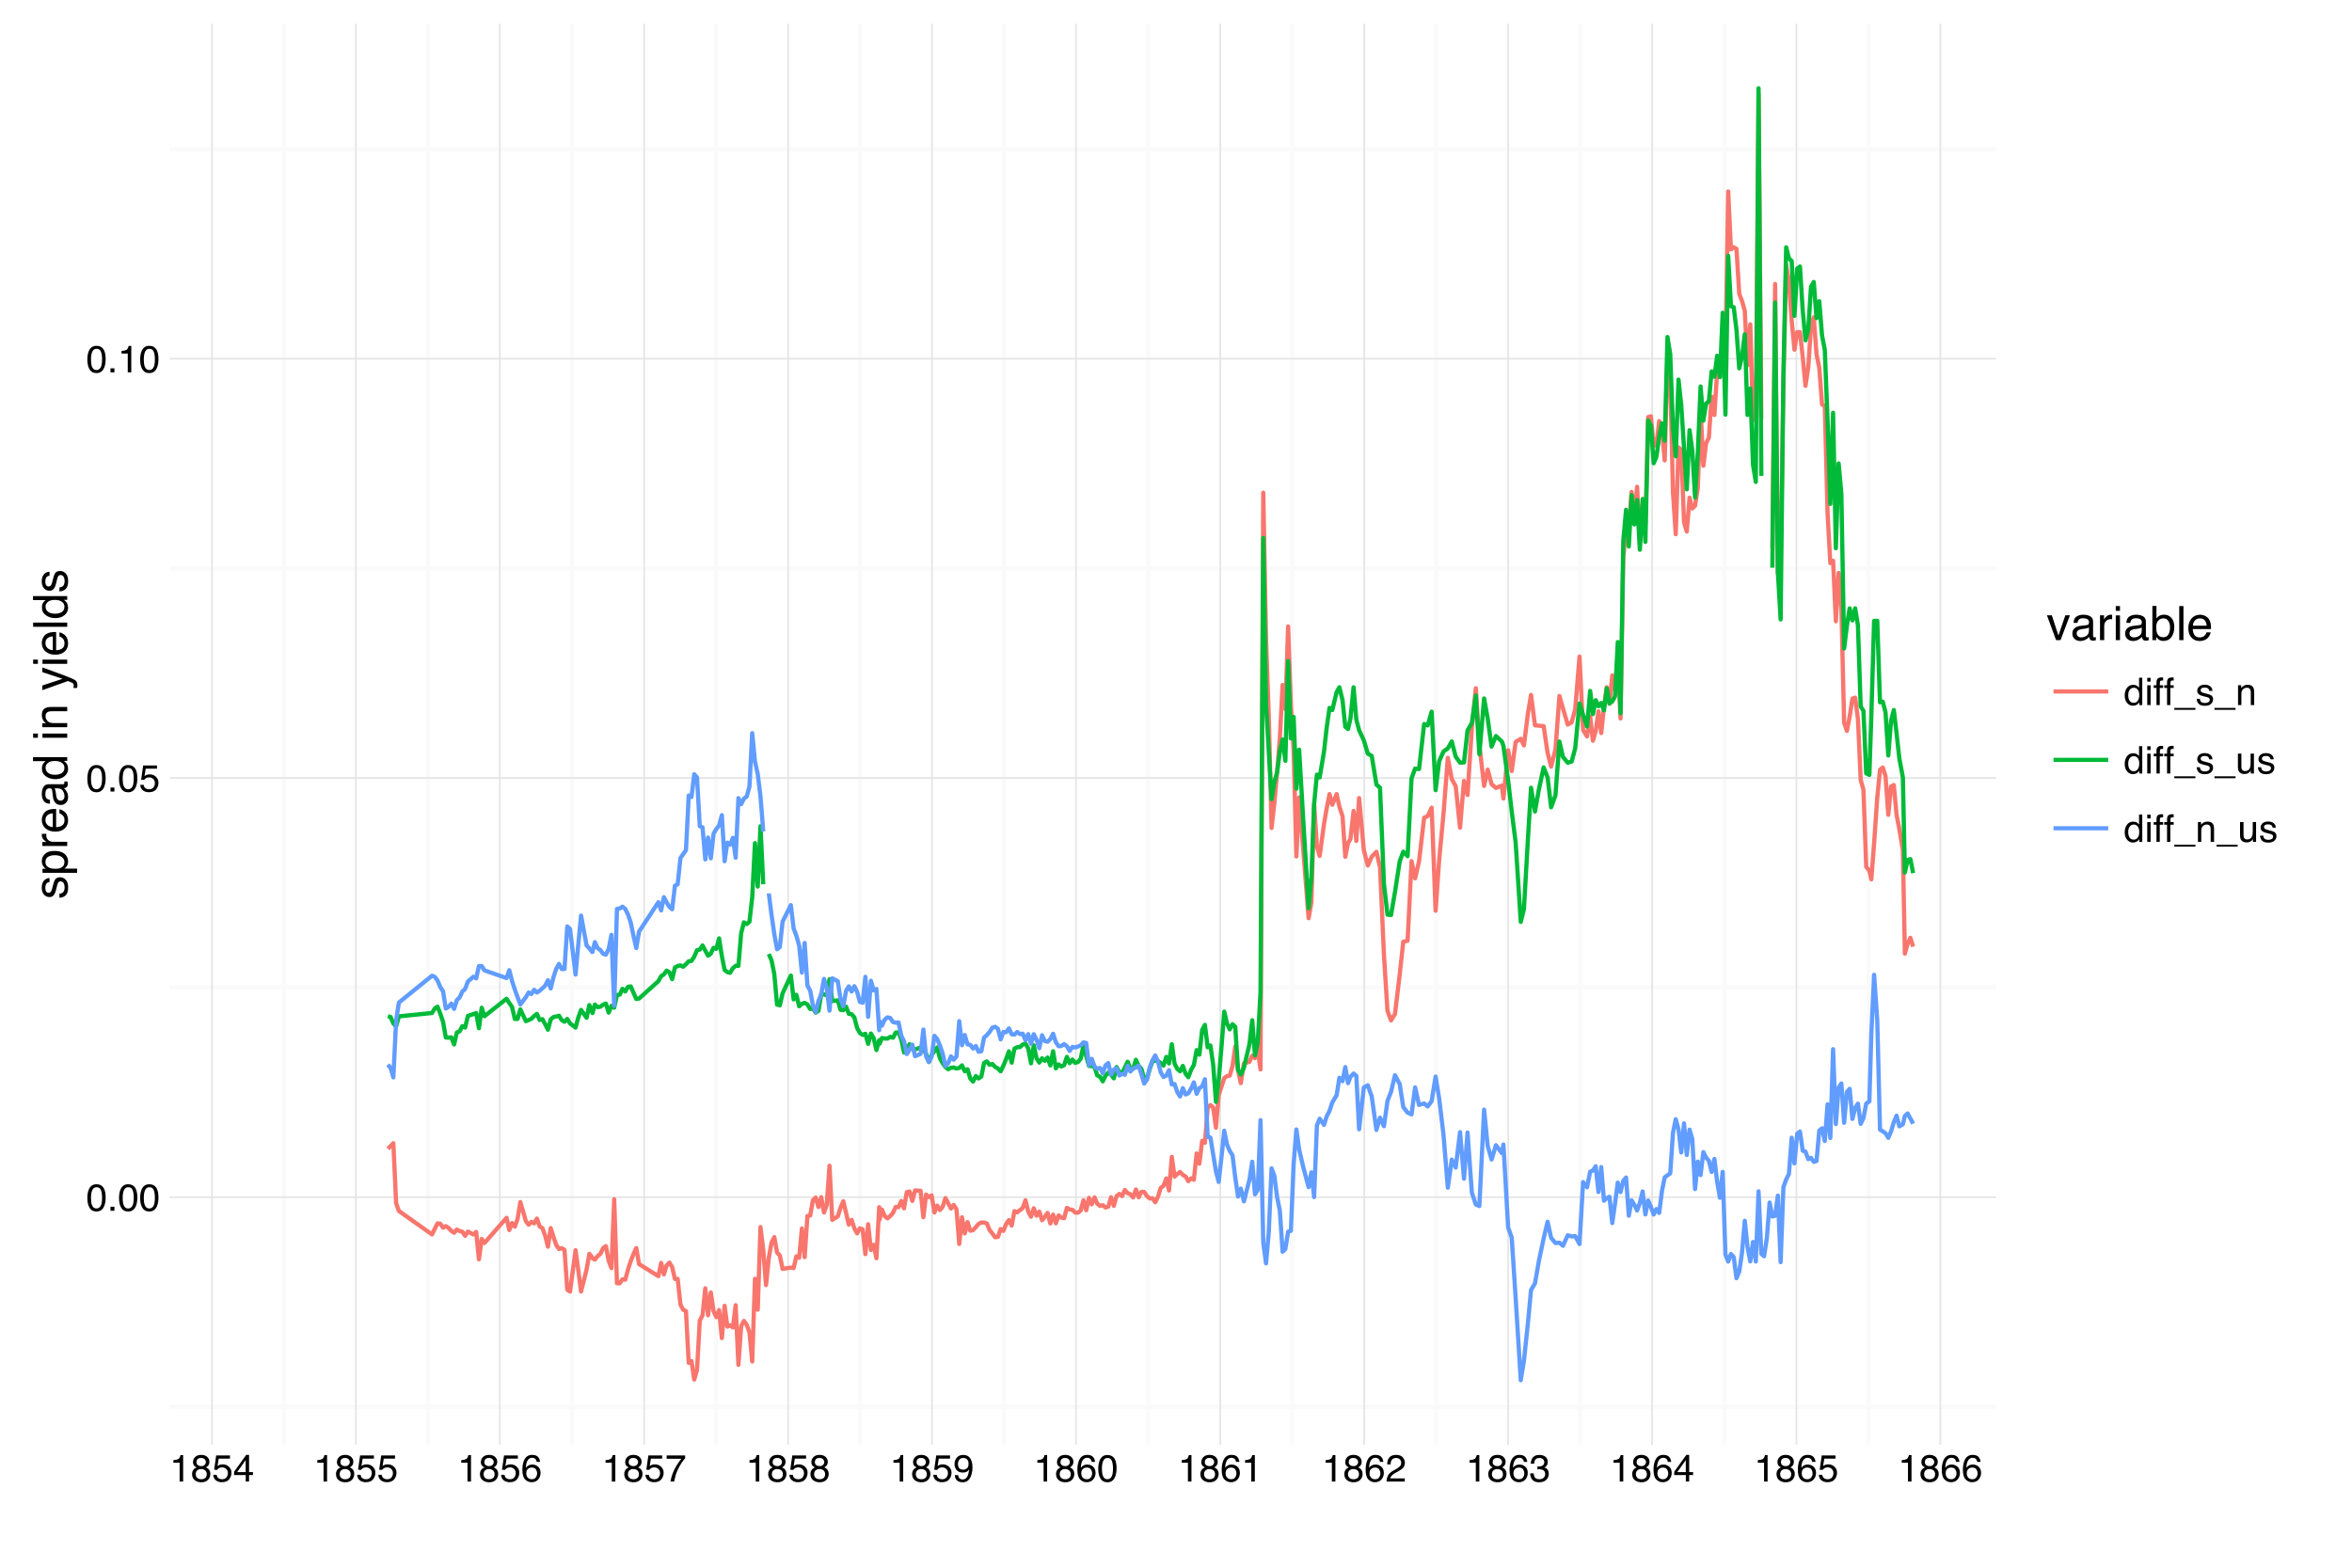 <?xml version="1.0" encoding="UTF-8"?>
<svg xmlns="http://www.w3.org/2000/svg" xmlns:xlink="http://www.w3.org/1999/xlink" width="594pt" height="396pt" viewBox="0 0 594 396" version="1.1">
<defs>
<g>
<symbol overflow="visible" id="glyph0-0">
<path style="stroke:none;" d="M 0.312 0 L 0.312 -6.875 L 5.766 -6.875 L 5.766 0 Z M 4.906 -0.859 L 4.906 -6.016 L 1.172 -6.016 L 1.172 -0.859 Z "/>
</symbol>
<symbol overflow="visible" id="glyph0-1">
<path style="stroke:none;" d="M 2.594 -6.703 C 3.457 -6.703 4.086 -6.348 4.484 -5.641 C 4.773 -5.086 4.922 -4.328 4.922 -3.359 C 4.922 -2.453 4.785 -1.695 4.516 -1.094 C 4.129 -0.238 3.488 0.188 2.594 0.188 C 1.781 0.188 1.18 -0.16 0.797 -0.859 C 0.461 -1.453 0.297 -2.238 0.297 -3.219 C 0.297 -3.977 0.395 -4.633 0.594 -5.188 C 0.957 -6.195 1.625 -6.703 2.594 -6.703 Z M 2.578 -0.578 C 3.016 -0.578 3.363 -0.77 3.625 -1.156 C 3.883 -1.551 4.016 -2.273 4.016 -3.328 C 4.016 -4.086 3.922 -4.711 3.734 -5.203 C 3.547 -5.703 3.18 -5.953 2.641 -5.953 C 2.148 -5.953 1.789 -5.719 1.562 -5.25 C 1.332 -4.781 1.219 -4.094 1.219 -3.188 C 1.219 -2.5 1.289 -1.945 1.438 -1.531 C 1.656 -0.895 2.035 -0.578 2.578 -0.578 Z "/>
</symbol>
<symbol overflow="visible" id="glyph0-2">
<path style="stroke:none;" d="M 0.812 -1.016 L 1.797 -1.016 L 1.797 0 L 0.812 0 Z "/>
</symbol>
<symbol overflow="visible" id="glyph0-3">
<path style="stroke:none;" d="M 1.188 -1.703 C 1.238 -1.223 1.461 -0.895 1.859 -0.719 C 2.055 -0.625 2.285 -0.578 2.547 -0.578 C 3.047 -0.578 3.414 -0.734 3.656 -1.047 C 3.895 -1.367 4.016 -1.723 4.016 -2.109 C 4.016 -2.578 3.867 -2.938 3.578 -3.188 C 3.297 -3.445 2.957 -3.578 2.562 -3.578 C 2.27 -3.578 2.02 -3.52 1.812 -3.406 C 1.602 -3.289 1.426 -3.133 1.281 -2.938 L 0.547 -2.984 L 1.062 -6.594 L 4.547 -6.594 L 4.547 -5.781 L 1.703 -5.781 L 1.406 -3.922 C 1.562 -4.035 1.711 -4.125 1.859 -4.188 C 2.109 -4.289 2.395 -4.344 2.719 -4.344 C 3.332 -4.344 3.852 -4.141 4.281 -3.734 C 4.707 -3.336 4.922 -2.836 4.922 -2.234 C 4.922 -1.598 4.723 -1.035 4.328 -0.547 C 3.941 -0.066 3.32 0.172 2.469 0.172 C 1.914 0.172 1.43 0.02 1.016 -0.281 C 0.598 -0.594 0.363 -1.066 0.312 -1.703 Z "/>
</symbol>
<symbol overflow="visible" id="glyph0-4">
<path style="stroke:none;" d="M 0.922 -4.75 L 0.922 -5.391 C 1.523 -5.453 1.945 -5.551 2.188 -5.688 C 2.426 -5.832 2.609 -6.164 2.734 -6.688 L 3.391 -6.688 L 3.391 0 L 2.5 0 L 2.5 -4.75 Z "/>
</symbol>
<symbol overflow="visible" id="glyph0-5">
<path style="stroke:none;" d="M 2.609 -3.891 C 2.984 -3.891 3.273 -3.992 3.484 -4.203 C 3.691 -4.41 3.797 -4.66 3.797 -4.953 C 3.797 -5.203 3.691 -5.43 3.484 -5.641 C 3.285 -5.848 2.984 -5.953 2.578 -5.953 C 2.172 -5.953 1.875 -5.848 1.688 -5.641 C 1.508 -5.43 1.422 -5.188 1.422 -4.906 C 1.422 -4.594 1.535 -4.344 1.766 -4.156 C 2.004 -3.977 2.285 -3.891 2.609 -3.891 Z M 2.656 -0.578 C 3.051 -0.578 3.375 -0.68 3.625 -0.891 C 3.883 -1.098 4.016 -1.414 4.016 -1.844 C 4.016 -2.27 3.879 -2.594 3.609 -2.812 C 3.348 -3.039 3.008 -3.156 2.594 -3.156 C 2.195 -3.156 1.867 -3.039 1.609 -2.812 C 1.359 -2.582 1.234 -2.266 1.234 -1.859 C 1.234 -1.516 1.348 -1.211 1.578 -0.953 C 1.816 -0.703 2.176 -0.578 2.656 -0.578 Z M 1.469 -3.578 C 1.227 -3.672 1.039 -3.785 0.906 -3.922 C 0.664 -4.172 0.547 -4.5 0.547 -4.906 C 0.547 -5.406 0.723 -5.832 1.078 -6.188 C 1.441 -6.551 1.957 -6.734 2.625 -6.734 C 3.27 -6.734 3.773 -6.562 4.141 -6.219 C 4.504 -5.875 4.688 -5.477 4.688 -5.031 C 4.688 -4.613 4.582 -4.273 4.375 -4.016 C 4.25 -3.867 4.062 -3.723 3.812 -3.578 C 4.094 -3.453 4.312 -3.305 4.469 -3.141 C 4.77 -2.828 4.922 -2.422 4.922 -1.922 C 4.922 -1.336 4.723 -0.836 4.328 -0.422 C 3.93 -0.016 3.367 0.188 2.641 0.188 C 1.984 0.188 1.43 0.008 0.984 -0.344 C 0.535 -0.695 0.312 -1.211 0.312 -1.891 C 0.312 -2.285 0.406 -2.625 0.594 -2.906 C 0.789 -3.195 1.082 -3.422 1.469 -3.578 Z "/>
</symbol>
<symbol overflow="visible" id="glyph0-6">
<path style="stroke:none;" d="M 3.172 -2.375 L 3.172 -5.422 L 1.016 -2.375 Z M 3.188 0 L 3.188 -1.641 L 0.25 -1.641 L 0.25 -2.469 L 3.312 -6.734 L 4.031 -6.734 L 4.031 -2.375 L 5.016 -2.375 L 5.016 -1.641 L 4.031 -1.641 L 4.031 0 Z "/>
</symbol>
<symbol overflow="visible" id="glyph0-7">
<path style="stroke:none;" d="M 2.812 -6.734 C 3.562 -6.734 4.082 -6.535 4.375 -6.141 C 4.664 -5.754 4.812 -5.359 4.812 -4.953 L 3.984 -4.953 C 3.93 -5.211 3.852 -5.422 3.75 -5.578 C 3.539 -5.859 3.227 -6 2.812 -6 C 2.344 -6 1.969 -5.781 1.688 -5.344 C 1.414 -4.906 1.266 -4.281 1.234 -3.469 C 1.422 -3.75 1.664 -3.961 1.969 -4.109 C 2.227 -4.234 2.523 -4.297 2.859 -4.297 C 3.422 -4.297 3.91 -4.113 4.328 -3.75 C 4.742 -3.395 4.953 -2.863 4.953 -2.156 C 4.953 -1.539 4.754 -1 4.359 -0.531 C 3.961 -0.062 3.398 0.172 2.672 0.172 C 2.047 0.172 1.504 -0.062 1.047 -0.531 C 0.586 -1.008 0.359 -1.816 0.359 -2.953 C 0.359 -3.785 0.461 -4.488 0.672 -5.062 C 1.055 -6.176 1.77 -6.734 2.812 -6.734 Z M 2.75 -0.578 C 3.188 -0.578 3.516 -0.723 3.734 -1.016 C 3.961 -1.316 4.078 -1.672 4.078 -2.078 C 4.078 -2.422 3.977 -2.75 3.781 -3.062 C 3.582 -3.375 3.223 -3.531 2.703 -3.531 C 2.336 -3.531 2.02 -3.41 1.75 -3.172 C 1.477 -2.93 1.344 -2.566 1.344 -2.078 C 1.344 -1.648 1.461 -1.289 1.703 -1 C 1.953 -0.719 2.301 -0.578 2.75 -0.578 Z "/>
</symbol>
<symbol overflow="visible" id="glyph0-8">
<path style="stroke:none;" d="M 5.016 -6.594 L 5.016 -5.859 C 4.797 -5.648 4.508 -5.285 4.156 -4.766 C 3.801 -4.242 3.484 -3.688 3.203 -3.094 C 2.93 -2.508 2.727 -1.977 2.594 -1.5 C 2.5 -1.188 2.379 -0.688 2.234 0 L 1.312 0 C 1.52 -1.281 1.988 -2.555 2.719 -3.828 C 3.145 -4.566 3.594 -5.207 4.062 -5.75 L 0.344 -5.75 L 0.344 -6.594 Z "/>
</symbol>
<symbol overflow="visible" id="glyph0-9">
<path style="stroke:none;" d="M 1.281 -1.625 C 1.301 -1.156 1.477 -0.832 1.812 -0.656 C 1.988 -0.562 2.18 -0.516 2.391 -0.516 C 2.797 -0.516 3.141 -0.68 3.422 -1.016 C 3.703 -1.348 3.906 -2.031 4.031 -3.062 C 3.844 -2.77 3.609 -2.562 3.328 -2.438 C 3.055 -2.32 2.758 -2.266 2.438 -2.266 C 1.789 -2.266 1.281 -2.461 0.906 -2.859 C 0.531 -3.266 0.344 -3.785 0.344 -4.422 C 0.344 -5.023 0.523 -5.555 0.891 -6.016 C 1.266 -6.484 1.816 -6.719 2.547 -6.719 C 3.523 -6.719 4.195 -6.273 4.562 -5.391 C 4.77 -4.91 4.875 -4.305 4.875 -3.578 C 4.875 -2.754 4.75 -2.023 4.5 -1.391 C 4.094 -0.336 3.398 0.188 2.422 0.188 C 1.766 0.188 1.266 0.016 0.922 -0.328 C 0.586 -0.672 0.422 -1.102 0.422 -1.625 Z M 2.547 -3 C 2.879 -3 3.188 -3.109 3.469 -3.328 C 3.75 -3.547 3.891 -3.93 3.891 -4.484 C 3.891 -4.973 3.766 -5.336 3.516 -5.578 C 3.266 -5.828 2.945 -5.953 2.562 -5.953 C 2.145 -5.953 1.816 -5.812 1.578 -5.531 C 1.336 -5.258 1.219 -4.891 1.219 -4.422 C 1.219 -3.984 1.32 -3.633 1.531 -3.375 C 1.75 -3.125 2.086 -3 2.547 -3 Z "/>
</symbol>
<symbol overflow="visible" id="glyph0-10">
<path style="stroke:none;" d="M 0.297 0 C 0.328 -0.57 0.445 -1.07 0.656 -1.5 C 0.863 -1.938 1.27 -2.328 1.875 -2.672 L 2.766 -3.188 C 3.172 -3.426 3.457 -3.629 3.625 -3.797 C 3.875 -4.055 4 -4.352 4 -4.688 C 4 -5.07 3.879 -5.379 3.641 -5.609 C 3.41 -5.836 3.102 -5.953 2.719 -5.953 C 2.133 -5.953 1.734 -5.734 1.516 -5.297 C 1.398 -5.066 1.336 -4.742 1.328 -4.328 L 0.469 -4.328 C 0.477 -4.91 0.582 -5.383 0.781 -5.75 C 1.145 -6.406 1.789 -6.734 2.719 -6.734 C 3.488 -6.734 4.051 -6.523 4.406 -6.109 C 4.758 -5.691 4.938 -5.227 4.938 -4.719 C 4.938 -4.188 4.75 -3.727 4.375 -3.344 C 4.156 -3.125 3.758 -2.852 3.188 -2.531 L 2.547 -2.188 C 2.242 -2.02 2.004 -1.859 1.828 -1.703 C 1.516 -1.43 1.316 -1.129 1.234 -0.797 L 4.906 -0.797 L 4.906 0 Z "/>
</symbol>
<symbol overflow="visible" id="glyph0-11">
<path style="stroke:none;" d="M 2.484 0.188 C 1.691 0.188 1.117 -0.031 0.766 -0.469 C 0.41 -0.906 0.234 -1.438 0.234 -2.062 L 1.109 -2.062 C 1.148 -1.625 1.234 -1.305 1.359 -1.109 C 1.578 -0.754 1.969 -0.578 2.531 -0.578 C 2.977 -0.578 3.336 -0.695 3.609 -0.938 C 3.879 -1.176 4.016 -1.484 4.016 -1.859 C 4.016 -2.316 3.867 -2.641 3.578 -2.828 C 3.297 -3.016 2.906 -3.109 2.406 -3.109 C 2.352 -3.109 2.297 -3.102 2.234 -3.094 C 2.18 -3.094 2.125 -3.094 2.062 -3.094 L 2.062 -3.844 C 2.145 -3.832 2.219 -3.82 2.281 -3.812 C 2.344 -3.812 2.406 -3.812 2.469 -3.812 C 2.789 -3.812 3.051 -3.863 3.25 -3.969 C 3.602 -4.145 3.781 -4.457 3.781 -4.906 C 3.781 -5.238 3.66 -5.492 3.422 -5.672 C 3.191 -5.859 2.914 -5.953 2.594 -5.953 C 2.031 -5.953 1.645 -5.766 1.438 -5.391 C 1.312 -5.18 1.242 -4.883 1.234 -4.5 L 0.391 -4.5 C 0.391 -5 0.492 -5.426 0.703 -5.781 C 1.047 -6.406 1.648 -6.719 2.516 -6.719 C 3.191 -6.719 3.719 -6.562 4.094 -6.25 C 4.469 -5.945 4.656 -5.508 4.656 -4.938 C 4.656 -4.52 4.547 -4.188 4.328 -3.938 C 4.191 -3.781 4.016 -3.656 3.797 -3.562 C 4.148 -3.469 4.426 -3.281 4.625 -3 C 4.82 -2.719 4.922 -2.379 4.922 -1.984 C 4.922 -1.348 4.707 -0.828 4.281 -0.422 C 3.863 -0.016 3.266 0.188 2.484 0.188 Z "/>
</symbol>
<symbol overflow="visible" id="glyph0-12">
<path style="stroke:none;" d="M 1.156 -2.453 C 1.156 -1.91 1.27 -1.457 1.5 -1.094 C 1.727 -0.738 2.094 -0.562 2.594 -0.562 C 2.977 -0.562 3.297 -0.727 3.547 -1.062 C 3.805 -1.395 3.938 -1.875 3.938 -2.5 C 3.938 -3.133 3.805 -3.602 3.547 -3.906 C 3.285 -4.219 2.961 -4.375 2.578 -4.375 C 2.148 -4.375 1.805 -4.207 1.547 -3.875 C 1.285 -3.551 1.156 -3.078 1.156 -2.453 Z M 2.422 -5.109 C 2.805 -5.109 3.129 -5.023 3.391 -4.859 C 3.535 -4.766 3.703 -4.602 3.891 -4.375 L 3.891 -6.906 L 4.703 -6.906 L 4.703 0 L 3.953 0 L 3.953 -0.703 C 3.754 -0.391 3.52 -0.164 3.25 -0.031 C 2.977 0.102 2.672 0.172 2.328 0.172 C 1.766 0.172 1.281 -0.062 0.875 -0.531 C 0.469 -1 0.266 -1.625 0.266 -2.406 C 0.266 -3.133 0.445 -3.766 0.812 -4.297 C 1.188 -4.836 1.723 -5.109 2.422 -5.109 Z "/>
</symbol>
<symbol overflow="visible" id="glyph0-13">
<path style="stroke:none;" d="M 0.625 -5 L 1.469 -5 L 1.469 0 L 0.625 0 Z M 0.625 -6.875 L 1.469 -6.875 L 1.469 -5.922 L 0.625 -5.922 Z "/>
</symbol>
<symbol overflow="visible" id="glyph0-14">
<path style="stroke:none;" d="M 0.828 -5.781 C 0.836 -6.133 0.898 -6.391 1.016 -6.547 C 1.211 -6.836 1.594 -6.984 2.156 -6.984 C 2.207 -6.984 2.258 -6.977 2.312 -6.969 C 2.375 -6.969 2.438 -6.969 2.5 -6.969 L 2.5 -6.188 C 2.414 -6.195 2.352 -6.203 2.312 -6.203 C 2.281 -6.203 2.242 -6.203 2.203 -6.203 C 1.953 -6.203 1.801 -6.133 1.75 -6 C 1.695 -5.875 1.672 -5.539 1.672 -5 L 2.5 -5 L 2.5 -4.328 L 1.656 -4.328 L 1.656 0 L 0.828 0 L 0.828 -4.328 L 0.125 -4.328 L 0.125 -5 L 0.828 -5 Z "/>
</symbol>
<symbol overflow="visible" id="glyph0-15">
<path style="stroke:none;" d="M 0 1.203 L 0 0.719 L 5.328 0.719 L 5.328 1.203 Z "/>
</symbol>
<symbol overflow="visible" id="glyph0-16">
<path style="stroke:none;" d="M 1.125 -1.578 C 1.145 -1.297 1.211 -1.078 1.328 -0.922 C 1.547 -0.648 1.914 -0.516 2.438 -0.516 C 2.75 -0.516 3.02 -0.582 3.25 -0.719 C 3.488 -0.852 3.609 -1.066 3.609 -1.359 C 3.609 -1.566 3.516 -1.727 3.328 -1.844 C 3.203 -1.914 2.961 -1.992 2.609 -2.078 L 1.938 -2.25 C 1.508 -2.352 1.195 -2.473 1 -2.609 C 0.633 -2.836 0.453 -3.156 0.453 -3.562 C 0.453 -4.031 0.617 -4.41 0.953 -4.703 C 1.297 -4.992 1.758 -5.141 2.344 -5.141 C 3.094 -5.141 3.641 -4.922 3.984 -4.484 C 4.191 -4.203 4.289 -3.898 4.281 -3.578 L 3.484 -3.578 C 3.473 -3.766 3.406 -3.938 3.281 -4.094 C 3.094 -4.312 2.758 -4.422 2.281 -4.422 C 1.957 -4.422 1.711 -4.359 1.547 -4.234 C 1.391 -4.117 1.312 -3.961 1.312 -3.766 C 1.312 -3.547 1.414 -3.367 1.625 -3.234 C 1.75 -3.16 1.938 -3.094 2.188 -3.031 L 2.734 -2.891 C 3.348 -2.742 3.754 -2.602 3.953 -2.469 C 4.285 -2.25 4.453 -1.91 4.453 -1.453 C 4.453 -1.004 4.281 -0.617 3.938 -0.297 C 3.602 0.023 3.086 0.188 2.391 0.188 C 1.648 0.188 1.125 0.02 0.812 -0.312 C 0.5 -0.656 0.332 -1.078 0.312 -1.578 Z M 2.359 -5.141 Z "/>
</symbol>
<symbol overflow="visible" id="glyph0-17">
<path style="stroke:none;" d="M 0.625 -5.016 L 1.422 -5.016 L 1.422 -4.312 C 1.66 -4.602 1.91 -4.812 2.172 -4.938 C 2.441 -5.062 2.738 -5.125 3.062 -5.125 C 3.77 -5.125 4.25 -4.879 4.5 -4.391 C 4.633 -4.117 4.703 -3.727 4.703 -3.219 L 4.703 0 L 3.844 0 L 3.844 -3.156 C 3.844 -3.469 3.801 -3.719 3.719 -3.906 C 3.562 -4.219 3.289 -4.375 2.906 -4.375 C 2.695 -4.375 2.531 -4.352 2.406 -4.312 C 2.176 -4.238 1.973 -4.098 1.797 -3.891 C 1.66 -3.734 1.57 -3.566 1.531 -3.391 C 1.488 -3.211 1.469 -2.957 1.469 -2.625 L 1.469 0 L 0.625 0 Z M 2.594 -5.141 Z "/>
</symbol>
<symbol overflow="visible" id="glyph0-18">
<path style="stroke:none;" d="M 1.469 -5.016 L 1.469 -1.688 C 1.469 -1.426 1.504 -1.219 1.578 -1.062 C 1.734 -0.758 2.016 -0.609 2.422 -0.609 C 3.004 -0.609 3.406 -0.867 3.625 -1.391 C 3.738 -1.672 3.797 -2.055 3.797 -2.547 L 3.797 -5.016 L 4.641 -5.016 L 4.641 0 L 3.844 0 L 3.844 -0.734 C 3.738 -0.547 3.602 -0.383 3.438 -0.25 C 3.113 0.008 2.723 0.141 2.266 0.141 C 1.555 0.141 1.07 -0.098 0.812 -0.578 C 0.664 -0.836 0.594 -1.18 0.594 -1.609 L 0.594 -5.016 Z M 2.625 -5.141 Z "/>
</symbol>
<symbol overflow="visible" id="glyph1-0">
<path style="stroke:none;" d="M 0 -0.391 L -8.609 -0.391 L -8.609 -7.219 L 0 -7.219 Z M -1.078 -6.141 L -7.531 -6.141 L -7.531 -1.469 L -1.078 -1.469 Z "/>
</symbol>
<symbol overflow="visible" id="glyph1-1">
<path style="stroke:none;" d="M -1.969 -1.406 C -1.613 -1.438 -1.344 -1.523 -1.156 -1.672 C -0.82 -1.93 -0.656 -2.391 -0.656 -3.047 C -0.656 -3.441 -0.738 -3.785 -0.906 -4.078 C -1.07 -4.379 -1.332 -4.531 -1.688 -4.531 C -1.957 -4.531 -2.164 -4.41 -2.312 -4.172 C -2.395 -4.016 -2.492 -3.711 -2.609 -3.266 L -2.812 -2.422 C -2.945 -1.891 -3.098 -1.5 -3.266 -1.25 C -3.547 -0.789 -3.941 -0.562 -4.453 -0.562 C -5.047 -0.562 -5.523 -0.773 -5.891 -1.203 C -6.254 -1.629 -6.438 -2.207 -6.438 -2.938 C -6.438 -3.875 -6.16 -4.551 -5.609 -4.969 C -5.254 -5.238 -4.875 -5.367 -4.469 -5.359 L -4.469 -4.359 C -4.707 -4.336 -4.926 -4.254 -5.125 -4.109 C -5.395 -3.867 -5.531 -3.445 -5.531 -2.844 C -5.531 -2.445 -5.453 -2.145 -5.297 -1.938 C -5.148 -1.738 -4.953 -1.641 -4.703 -1.641 C -4.43 -1.641 -4.211 -1.773 -4.047 -2.047 C -3.953 -2.203 -3.867 -2.43 -3.797 -2.734 L -3.625 -3.422 C -3.438 -4.18 -3.258 -4.691 -3.094 -4.953 C -2.82 -5.359 -2.395 -5.562 -1.812 -5.562 C -1.258 -5.562 -0.781 -5.348 -0.375 -4.922 C 0.031 -4.504 0.234 -3.863 0.234 -3 C 0.234 -2.062 0.023 -1.395 -0.391 -1 C -0.816 -0.613 -1.344 -0.41 -1.969 -0.391 Z M -6.422 -2.953 Z "/>
</symbol>
<symbol overflow="visible" id="glyph1-2">
<path style="stroke:none;" d="M -0.703 -3.422 C -0.703 -3.91 -0.91 -4.316 -1.328 -4.641 C -1.742 -4.973 -2.359 -5.141 -3.172 -5.141 C -3.672 -5.141 -4.102 -5.066 -4.469 -4.922 C -5.156 -4.648 -5.5 -4.148 -5.5 -3.422 C -5.5 -2.691 -5.133 -2.191 -4.406 -1.922 C -4.02 -1.773 -3.523 -1.703 -2.922 -1.703 C -2.43 -1.703 -2.02 -1.773 -1.688 -1.922 C -1.031 -2.191 -0.703 -2.691 -0.703 -3.422 Z M -6.25 -0.688 L -6.25 -1.719 L -5.422 -1.719 C -5.703 -1.926 -5.922 -2.156 -6.078 -2.406 C -6.305 -2.758 -6.422 -3.176 -6.422 -3.656 C -6.422 -4.375 -6.148 -4.977 -5.609 -5.469 C -5.066 -5.969 -4.289 -6.219 -3.281 -6.219 C -1.906 -6.219 -0.926 -5.859 -0.344 -5.141 C 0.031 -4.691 0.219 -4.164 0.219 -3.562 C 0.219 -3.094 0.113 -2.695 -0.094 -2.375 C -0.219 -2.188 -0.422 -1.977 -0.703 -1.75 L 2.5 -1.75 L 2.5 -0.688 Z "/>
</symbol>
<symbol overflow="visible" id="glyph1-3">
<path style="stroke:none;" d="M -6.281 -0.797 L -6.281 -1.812 L -5.188 -1.812 C -5.406 -1.883 -5.664 -2.082 -5.969 -2.406 C -6.27 -2.727 -6.422 -3.098 -6.422 -3.516 C -6.422 -3.535 -6.414 -3.566 -6.406 -3.609 C -6.406 -3.66 -6.398 -3.742 -6.391 -3.859 L -5.281 -3.859 C -5.289 -3.797 -5.297 -3.738 -5.297 -3.688 C -5.297 -3.633 -5.297 -3.578 -5.297 -3.516 C -5.297 -2.984 -5.125 -2.57 -4.781 -2.281 C -4.445 -2 -4.055 -1.859 -3.609 -1.859 L 0 -1.859 L 0 -0.797 Z "/>
</symbol>
<symbol overflow="visible" id="glyph1-4">
<path style="stroke:none;" d="M -6.422 -3.391 C -6.422 -3.836 -6.316 -4.27 -6.109 -4.688 C -5.898 -5.102 -5.629 -5.422 -5.297 -5.641 C -4.973 -5.848 -4.602 -5.988 -4.188 -6.062 C -3.895 -6.125 -3.43 -6.156 -2.797 -6.156 L -2.797 -1.547 C -2.16 -1.566 -1.648 -1.719 -1.266 -2 C -0.879 -2.281 -0.688 -2.719 -0.688 -3.312 C -0.688 -3.863 -0.867 -4.301 -1.234 -4.625 C -1.441 -4.812 -1.688 -4.945 -1.969 -5.031 L -1.969 -6.062 C -1.738 -6.039 -1.484 -5.953 -1.203 -5.797 C -0.922 -5.641 -0.688 -5.469 -0.5 -5.281 C -0.188 -4.957 0.02 -4.555 0.125 -4.078 C 0.188 -3.828 0.219 -3.539 0.219 -3.219 C 0.219 -2.438 -0.062 -1.773 -0.625 -1.234 C -1.195 -0.691 -1.992 -0.422 -3.016 -0.422 C -4.023 -0.422 -4.844 -0.691 -5.469 -1.234 C -6.102 -1.785 -6.422 -2.504 -6.422 -3.391 Z M -3.641 -5.062 C -4.098 -5.02 -4.461 -4.922 -4.734 -4.766 C -5.242 -4.484 -5.5 -4.004 -5.5 -3.328 C -5.5 -2.836 -5.32 -2.426 -4.969 -2.094 C -4.625 -1.77 -4.18 -1.598 -3.641 -1.578 Z M -6.422 -3.281 Z "/>
</symbol>
<symbol overflow="visible" id="glyph1-5">
<path style="stroke:none;" d="M -1.672 -1.578 C -1.367 -1.578 -1.129 -1.688 -0.953 -1.906 C -0.773 -2.133 -0.688 -2.398 -0.688 -2.703 C -0.688 -3.078 -0.77 -3.438 -0.938 -3.781 C -1.227 -4.375 -1.695 -4.672 -2.344 -4.672 L -3.188 -4.672 C -3.113 -4.535 -3.047 -4.363 -2.984 -4.156 C -2.93 -3.957 -2.895 -3.758 -2.875 -3.562 L -2.797 -2.938 C -2.742 -2.551 -2.66 -2.258 -2.547 -2.062 C -2.367 -1.738 -2.078 -1.578 -1.672 -1.578 Z M -3.797 -4.141 C -3.828 -4.379 -3.93 -4.539 -4.109 -4.625 C -4.203 -4.664 -4.336 -4.688 -4.516 -4.688 C -4.867 -4.688 -5.125 -4.555 -5.281 -4.297 C -5.445 -4.047 -5.531 -3.688 -5.531 -3.219 C -5.531 -2.664 -5.383 -2.273 -5.094 -2.047 C -4.926 -1.91 -4.68 -1.82 -4.359 -1.781 L -4.359 -0.797 C -5.129 -0.816 -5.664 -1.066 -5.969 -1.547 C -6.27 -2.035 -6.422 -2.598 -6.422 -3.234 C -6.422 -3.973 -6.281 -4.57 -6 -5.031 C -5.719 -5.488 -5.281 -5.719 -4.688 -5.719 L -1.078 -5.719 C -0.973 -5.719 -0.883 -5.738 -0.812 -5.781 C -0.75 -5.832 -0.719 -5.93 -0.719 -6.078 C -0.719 -6.117 -0.719 -6.164 -0.719 -6.219 C -0.727 -6.281 -0.738 -6.348 -0.75 -6.422 L 0.031 -6.422 C 0.07 -6.254 0.098 -6.125 0.109 -6.031 C 0.129 -5.945 0.141 -5.832 0.141 -5.688 C 0.141 -5.32 0.008 -5.062 -0.25 -4.906 C -0.383 -4.812 -0.578 -4.75 -0.828 -4.719 C -0.547 -4.5 -0.301 -4.188 -0.094 -3.781 C 0.113 -3.383 0.219 -2.945 0.219 -2.469 C 0.219 -1.883 0.039 -1.406 -0.312 -1.031 C -0.664 -0.664 -1.109 -0.484 -1.641 -0.484 C -2.223 -0.484 -2.676 -0.664 -3 -1.031 C -3.32 -1.395 -3.52 -1.867 -3.594 -2.453 Z M -6.422 -3.266 Z "/>
</symbol>
<symbol overflow="visible" id="glyph1-6">
<path style="stroke:none;" d="M -3.062 -1.438 C -2.395 -1.438 -1.832 -1.578 -1.375 -1.859 C -0.926 -2.148 -0.703 -2.609 -0.703 -3.234 C -0.703 -3.723 -0.91 -4.125 -1.328 -4.438 C -1.742 -4.758 -2.348 -4.922 -3.141 -4.922 C -3.93 -4.922 -4.516 -4.754 -4.891 -4.422 C -5.273 -4.098 -5.469 -3.703 -5.469 -3.234 C -5.469 -2.703 -5.266 -2.27 -4.859 -1.938 C -4.453 -1.602 -3.852 -1.438 -3.062 -1.438 Z M -6.391 -3.031 C -6.391 -3.508 -6.285 -3.91 -6.078 -4.234 C -5.961 -4.422 -5.758 -4.633 -5.469 -4.875 L -8.641 -4.875 L -8.641 -5.891 L 0 -5.891 L 0 -4.938 L -0.875 -4.938 C -0.488 -4.695 -0.207 -4.406 -0.031 -4.062 C 0.133 -3.727 0.219 -3.344 0.219 -2.906 C 0.219 -2.207 -0.07 -1.602 -0.656 -1.094 C -1.25 -0.582 -2.031 -0.328 -3 -0.328 C -3.914 -0.328 -4.707 -0.562 -5.375 -1.031 C -6.051 -1.5 -6.391 -2.164 -6.391 -3.031 Z "/>
</symbol>
<symbol overflow="visible" id="glyph1-7">
<path style="stroke:none;" d=""/>
</symbol>
<symbol overflow="visible" id="glyph1-8">
<path style="stroke:none;" d="M -6.25 -0.781 L -6.25 -1.844 L 0 -1.844 L 0 -0.781 Z M -8.609 -0.781 L -8.609 -1.844 L -7.406 -1.844 L -7.406 -0.781 Z "/>
</symbol>
<symbol overflow="visible" id="glyph1-9">
<path style="stroke:none;" d="M -6.281 -0.781 L -6.281 -1.781 L -5.391 -1.781 C -5.754 -2.07 -6.016 -2.383 -6.172 -2.719 C -6.336 -3.051 -6.422 -3.422 -6.422 -3.828 C -6.422 -4.711 -6.109 -5.312 -5.484 -5.625 C -5.141 -5.801 -4.656 -5.891 -4.031 -5.891 L 0 -5.891 L 0 -4.812 L -3.953 -4.812 C -4.336 -4.812 -4.645 -4.754 -4.875 -4.641 C -5.27 -4.453 -5.469 -4.113 -5.469 -3.625 C -5.469 -3.375 -5.441 -3.172 -5.391 -3.016 C -5.305 -2.723 -5.133 -2.469 -4.875 -2.25 C -4.664 -2.07 -4.453 -1.957 -4.234 -1.906 C -4.016 -1.852 -3.695 -1.828 -3.281 -1.828 L 0 -1.828 L 0 -0.781 Z M -6.422 -3.25 Z "/>
</symbol>
<symbol overflow="visible" id="glyph1-10">
<path style="stroke:none;" d="M -6.281 -4.688 L -6.281 -5.859 C -5.875 -5.711 -4.953 -5.383 -3.516 -4.875 C -2.441 -4.488 -1.566 -4.164 -0.891 -3.906 C 0.711 -3.301 1.691 -2.875 2.047 -2.625 C 2.398 -2.375 2.578 -1.941 2.578 -1.328 C 2.578 -1.18 2.566 -1.066 2.547 -0.984 C 2.535 -0.91 2.516 -0.812 2.484 -0.688 L 1.531 -0.688 C 1.582 -0.875 1.613 -1.008 1.625 -1.094 C 1.633 -1.176 1.641 -1.25 1.641 -1.312 C 1.641 -1.5 1.609 -1.641 1.547 -1.734 C 1.484 -1.828 1.406 -1.906 1.312 -1.969 C 1.281 -1.988 1.117 -2.055 0.828 -2.172 C 0.535 -2.297 0.32 -2.383 0.188 -2.438 L -6.281 -0.125 L -6.281 -1.312 L -1.172 -3 Z M -6.422 -3 Z "/>
</symbol>
<symbol overflow="visible" id="glyph1-11">
<path style="stroke:none;" d="M -8.609 -0.797 L -8.609 -1.859 L 0 -1.859 L 0 -0.797 Z "/>
</symbol>
<symbol overflow="visible" id="glyph2-0">
<path style="stroke:none;" d="M 0.391 0 L 0.391 -8.609 L 7.219 -8.609 L 7.219 0 Z M 6.141 -1.078 L 6.141 -7.531 L 1.469 -7.531 L 1.469 -1.078 Z "/>
</symbol>
<symbol overflow="visible" id="glyph2-1">
<path style="stroke:none;" d="M 1.297 -6.281 L 2.969 -1.172 L 4.719 -6.281 L 5.875 -6.281 L 3.5 0 L 2.375 0 L 0.062 -6.281 Z "/>
</symbol>
<symbol overflow="visible" id="glyph2-2">
<path style="stroke:none;" d="M 1.578 -1.672 C 1.578 -1.367 1.688 -1.129 1.906 -0.953 C 2.133 -0.773 2.398 -0.688 2.703 -0.688 C 3.078 -0.688 3.438 -0.77 3.781 -0.938 C 4.375 -1.227 4.672 -1.695 4.672 -2.344 L 4.672 -3.188 C 4.535 -3.113 4.363 -3.047 4.156 -2.984 C 3.957 -2.93 3.758 -2.895 3.562 -2.875 L 2.938 -2.797 C 2.551 -2.742 2.258 -2.66 2.062 -2.547 C 1.738 -2.367 1.578 -2.078 1.578 -1.672 Z M 4.141 -3.797 C 4.379 -3.828 4.539 -3.93 4.625 -4.109 C 4.664 -4.203 4.688 -4.336 4.688 -4.516 C 4.688 -4.867 4.555 -5.125 4.297 -5.281 C 4.047 -5.445 3.688 -5.531 3.219 -5.531 C 2.664 -5.531 2.273 -5.383 2.047 -5.094 C 1.91 -4.926 1.82 -4.68 1.781 -4.359 L 0.797 -4.359 C 0.816 -5.129 1.066 -5.664 1.547 -5.969 C 2.035 -6.27 2.598 -6.422 3.234 -6.422 C 3.973 -6.422 4.57 -6.281 5.031 -6 C 5.488 -5.719 5.719 -5.281 5.719 -4.688 L 5.719 -1.078 C 5.719 -0.973 5.738 -0.883 5.781 -0.812 C 5.832 -0.75 5.93 -0.719 6.078 -0.719 C 6.117 -0.719 6.164 -0.719 6.219 -0.719 C 6.281 -0.727 6.348 -0.738 6.422 -0.75 L 6.422 0.031 C 6.254 0.07 6.125 0.098 6.031 0.109 C 5.945 0.129 5.832 0.141 5.688 0.141 C 5.32 0.141 5.062 0.008 4.906 -0.25 C 4.812 -0.383 4.75 -0.578 4.719 -0.828 C 4.5 -0.547 4.188 -0.301 3.781 -0.094 C 3.383 0.113 2.945 0.219 2.469 0.219 C 1.883 0.219 1.406 0.039 1.031 -0.312 C 0.664 -0.664 0.484 -1.109 0.484 -1.641 C 0.484 -2.223 0.664 -2.676 1.031 -3 C 1.395 -3.32 1.867 -3.52 2.453 -3.594 Z M 3.266 -6.422 Z "/>
</symbol>
<symbol overflow="visible" id="glyph2-3">
<path style="stroke:none;" d="M 0.797 -6.281 L 1.812 -6.281 L 1.812 -5.188 C 1.883 -5.406 2.082 -5.664 2.406 -5.969 C 2.727 -6.27 3.098 -6.422 3.516 -6.422 C 3.535 -6.422 3.566 -6.414 3.609 -6.406 C 3.66 -6.406 3.742 -6.398 3.859 -6.391 L 3.859 -5.281 C 3.797 -5.289 3.738 -5.297 3.688 -5.297 C 3.633 -5.297 3.578 -5.297 3.516 -5.297 C 2.984 -5.297 2.57 -5.125 2.281 -4.781 C 2 -4.445 1.859 -4.055 1.859 -3.609 L 1.859 0 L 0.797 0 Z "/>
</symbol>
<symbol overflow="visible" id="glyph2-4">
<path style="stroke:none;" d="M 0.781 -6.25 L 1.844 -6.25 L 1.844 0 L 0.781 0 Z M 0.781 -8.609 L 1.844 -8.609 L 1.844 -7.406 L 0.781 -7.406 Z "/>
</symbol>
<symbol overflow="visible" id="glyph2-5">
<path style="stroke:none;" d="M 0.688 -8.641 L 1.719 -8.641 L 1.719 -5.516 C 1.945 -5.816 2.223 -6.047 2.547 -6.203 C 2.867 -6.359 3.219 -6.438 3.594 -6.438 C 4.375 -6.438 5.004 -6.164 5.484 -5.625 C 5.973 -5.094 6.219 -4.305 6.219 -3.266 C 6.219 -2.266 5.977 -1.438 5.5 -0.781 C 5.02 -0.125 4.352 0.203 3.5 0.203 C 3.02 0.203 2.617 0.086 2.297 -0.141 C 2.098 -0.285 1.891 -0.504 1.672 -0.797 L 1.672 0 L 0.688 0 Z M 3.438 -0.734 C 4.008 -0.734 4.438 -0.957 4.719 -1.406 C 5 -1.863 5.141 -2.461 5.141 -3.203 C 5.141 -3.867 5 -4.414 4.719 -4.844 C 4.438 -5.281 4.02 -5.5 3.469 -5.5 C 2.988 -5.5 2.566 -5.32 2.203 -4.969 C 1.836 -4.613 1.656 -4.023 1.656 -3.203 C 1.656 -2.617 1.727 -2.141 1.875 -1.766 C 2.156 -1.078 2.676 -0.734 3.438 -0.734 Z "/>
</symbol>
<symbol overflow="visible" id="glyph2-6">
<path style="stroke:none;" d="M 0.797 -8.609 L 1.859 -8.609 L 1.859 0 L 0.797 0 Z "/>
</symbol>
<symbol overflow="visible" id="glyph2-7">
<path style="stroke:none;" d="M 3.391 -6.422 C 3.836 -6.422 4.27 -6.316 4.688 -6.109 C 5.102 -5.898 5.422 -5.629 5.641 -5.297 C 5.848 -4.973 5.988 -4.602 6.062 -4.188 C 6.125 -3.895 6.156 -3.43 6.156 -2.797 L 1.547 -2.797 C 1.566 -2.16 1.719 -1.648 2 -1.266 C 2.281 -0.879 2.719 -0.688 3.312 -0.688 C 3.863 -0.688 4.301 -0.867 4.625 -1.234 C 4.812 -1.441 4.945 -1.688 5.031 -1.969 L 6.062 -1.969 C 6.039 -1.738 5.953 -1.484 5.797 -1.203 C 5.641 -0.922 5.469 -0.688 5.281 -0.5 C 4.957 -0.188 4.555 0.02 4.078 0.125 C 3.828 0.188 3.539 0.219 3.219 0.219 C 2.438 0.219 1.773 -0.062 1.234 -0.625 C 0.691 -1.195 0.422 -1.992 0.422 -3.016 C 0.422 -4.023 0.691 -4.844 1.234 -5.469 C 1.785 -6.102 2.504 -6.422 3.391 -6.422 Z M 5.062 -3.641 C 5.02 -4.098 4.922 -4.461 4.766 -4.734 C 4.484 -5.242 4.004 -5.5 3.328 -5.5 C 2.836 -5.5 2.426 -5.32 2.094 -4.969 C 1.77 -4.625 1.598 -4.18 1.578 -3.641 Z M 3.281 -6.422 Z "/>
</symbol>
</g>
<clipPath id="clip1">
  <path d="M 42.824 354 L 505 354 L 505 356 L 42.824 356 Z "/>
</clipPath>
<clipPath id="clip2">
  <path d="M 42.824 248 L 505 248 L 505 250 L 42.824 250 Z "/>
</clipPath>
<clipPath id="clip3">
  <path d="M 42.824 143 L 505 143 L 505 145 L 42.824 145 Z "/>
</clipPath>
<clipPath id="clip4">
  <path d="M 42.824 37 L 505 37 L 505 39 L 42.824 39 Z "/>
</clipPath>
<clipPath id="clip5">
  <path d="M 71 5.977 L 73 5.977 L 73 365.973 L 71 365.973 Z "/>
</clipPath>
<clipPath id="clip6">
  <path d="M 107 5.977 L 109 5.977 L 109 365.973 L 107 365.973 Z "/>
</clipPath>
<clipPath id="clip7">
  <path d="M 143 5.977 L 145 5.977 L 145 365.973 L 143 365.973 Z "/>
</clipPath>
<clipPath id="clip8">
  <path d="M 180 5.977 L 182 5.977 L 182 365.973 L 180 365.973 Z "/>
</clipPath>
<clipPath id="clip9">
  <path d="M 216 5.977 L 218 5.977 L 218 365.973 L 216 365.973 Z "/>
</clipPath>
<clipPath id="clip10">
  <path d="M 253 5.977 L 255 5.977 L 255 365.973 L 253 365.973 Z "/>
</clipPath>
<clipPath id="clip11">
  <path d="M 289 5.977 L 291 5.977 L 291 365.973 L 289 365.973 Z "/>
</clipPath>
<clipPath id="clip12">
  <path d="M 325 5.977 L 327 5.977 L 327 365.973 L 325 365.973 Z "/>
</clipPath>
<clipPath id="clip13">
  <path d="M 362 5.977 L 364 5.977 L 364 365.973 L 362 365.973 Z "/>
</clipPath>
<clipPath id="clip14">
  <path d="M 398 5.977 L 400 5.977 L 400 365.973 L 398 365.973 Z "/>
</clipPath>
<clipPath id="clip15">
  <path d="M 434 5.977 L 436 5.977 L 436 365.973 L 434 365.973 Z "/>
</clipPath>
<clipPath id="clip16">
  <path d="M 471 5.977 L 473 5.977 L 473 365.973 L 471 365.973 Z "/>
</clipPath>
<clipPath id="clip17">
  <path d="M 42.824 302 L 505 302 L 505 303 L 42.824 303 Z "/>
</clipPath>
<clipPath id="clip18">
  <path d="M 42.824 196 L 505 196 L 505 197 L 42.824 197 Z "/>
</clipPath>
<clipPath id="clip19">
  <path d="M 42.824 90 L 505 90 L 505 91 L 42.824 91 Z "/>
</clipPath>
<clipPath id="clip20">
  <path d="M 53 5.977 L 54 5.977 L 54 365.973 L 53 365.973 Z "/>
</clipPath>
<clipPath id="clip21">
  <path d="M 89 5.977 L 91 5.977 L 91 365.973 L 89 365.973 Z "/>
</clipPath>
<clipPath id="clip22">
  <path d="M 126 5.977 L 127 5.977 L 127 365.973 L 126 365.973 Z "/>
</clipPath>
<clipPath id="clip23">
  <path d="M 162 5.977 L 163 5.977 L 163 365.973 L 162 365.973 Z "/>
</clipPath>
<clipPath id="clip24">
  <path d="M 198 5.977 L 200 5.977 L 200 365.973 L 198 365.973 Z "/>
</clipPath>
<clipPath id="clip25">
  <path d="M 235 5.977 L 236 5.977 L 236 365.973 L 235 365.973 Z "/>
</clipPath>
<clipPath id="clip26">
  <path d="M 271 5.977 L 272 5.977 L 272 365.973 L 271 365.973 Z "/>
</clipPath>
<clipPath id="clip27">
  <path d="M 307 5.977 L 309 5.977 L 309 365.973 L 307 365.973 Z "/>
</clipPath>
<clipPath id="clip28">
  <path d="M 344 5.977 L 345 5.977 L 345 365.973 L 344 365.973 Z "/>
</clipPath>
<clipPath id="clip29">
  <path d="M 380 5.977 L 382 5.977 L 382 365.973 L 380 365.973 Z "/>
</clipPath>
<clipPath id="clip30">
  <path d="M 417 5.977 L 418 5.977 L 418 365.973 L 417 365.973 Z "/>
</clipPath>
<clipPath id="clip31">
  <path d="M 453 5.977 L 454 5.977 L 454 365.973 L 453 365.973 Z "/>
</clipPath>
<clipPath id="clip32">
  <path d="M 489 5.977 L 491 5.977 L 491 365.973 L 489 365.973 Z "/>
</clipPath>
</defs>
<g id="surface6">
<rect x="0" y="0" width="594" height="396" style="fill:rgb(100%,100%,100%);fill-opacity:1;stroke:none;"/>
<g clip-path="url(#clip1)" clip-rule="nonzero">
<path style="fill:none;stroke-width:1.067;stroke-linecap:butt;stroke-linejoin:round;stroke:rgb(98.039%,98.039%,98.039%);stroke-opacity:1;stroke-miterlimit:10;" d="M 42.824 355.352 L 504.133 355.352 "/>
</g>
<g clip-path="url(#clip2)" clip-rule="nonzero">
<path style="fill:none;stroke-width:1.067;stroke-linecap:butt;stroke-linejoin:round;stroke:rgb(98.039%,98.039%,98.039%);stroke-opacity:1;stroke-miterlimit:10;" d="M 42.824 249.457 L 504.133 249.457 "/>
</g>
<g clip-path="url(#clip3)" clip-rule="nonzero">
<path style="fill:none;stroke-width:1.067;stroke-linecap:butt;stroke-linejoin:round;stroke:rgb(98.039%,98.039%,98.039%);stroke-opacity:1;stroke-miterlimit:10;" d="M 42.824 143.566 L 504.133 143.566 "/>
</g>
<g clip-path="url(#clip4)" clip-rule="nonzero">
<path style="fill:none;stroke-width:1.067;stroke-linecap:butt;stroke-linejoin:round;stroke:rgb(98.039%,98.039%,98.039%);stroke-opacity:1;stroke-miterlimit:10;" d="M 42.824 37.672 L 504.133 37.672 "/>
</g>
<g clip-path="url(#clip5)" clip-rule="nonzero">
<path style="fill:none;stroke-width:1.067;stroke-linecap:butt;stroke-linejoin:round;stroke:rgb(98.039%,98.039%,98.039%);stroke-opacity:1;stroke-miterlimit:10;" d="M 71.711 364.973 L 71.711 5.977 "/>
</g>
<g clip-path="url(#clip6)" clip-rule="nonzero">
<path style="fill:none;stroke-width:1.067;stroke-linecap:butt;stroke-linejoin:round;stroke:rgb(98.039%,98.039%,98.039%);stroke-opacity:1;stroke-miterlimit:10;" d="M 108.059 364.973 L 108.059 5.977 "/>
</g>
<g clip-path="url(#clip7)" clip-rule="nonzero">
<path style="fill:none;stroke-width:1.067;stroke-linecap:butt;stroke-linejoin:round;stroke:rgb(98.039%,98.039%,98.039%);stroke-opacity:1;stroke-miterlimit:10;" d="M 144.461 364.973 L 144.461 5.977 "/>
</g>
<g clip-path="url(#clip8)" clip-rule="nonzero">
<path style="fill:none;stroke-width:1.067;stroke-linecap:butt;stroke-linejoin:round;stroke:rgb(98.039%,98.039%,98.039%);stroke-opacity:1;stroke-miterlimit:10;" d="M 180.859 364.973 L 180.859 5.977 "/>
</g>
<g clip-path="url(#clip9)" clip-rule="nonzero">
<path style="fill:none;stroke-width:1.067;stroke-linecap:butt;stroke-linejoin:round;stroke:rgb(98.039%,98.039%,98.039%);stroke-opacity:1;stroke-miterlimit:10;" d="M 217.211 364.973 L 217.211 5.977 "/>
</g>
<g clip-path="url(#clip10)" clip-rule="nonzero">
<path style="fill:none;stroke-width:1.067;stroke-linecap:butt;stroke-linejoin:round;stroke:rgb(98.039%,98.039%,98.039%);stroke-opacity:1;stroke-miterlimit:10;" d="M 253.559 364.973 L 253.559 5.977 "/>
</g>
<g clip-path="url(#clip11)" clip-rule="nonzero">
<path style="fill:none;stroke-width:1.067;stroke-linecap:butt;stroke-linejoin:round;stroke:rgb(98.039%,98.039%,98.039%);stroke-opacity:1;stroke-miterlimit:10;" d="M 289.961 364.973 L 289.961 5.977 "/>
</g>
<g clip-path="url(#clip12)" clip-rule="nonzero">
<path style="fill:none;stroke-width:1.067;stroke-linecap:butt;stroke-linejoin:round;stroke:rgb(98.039%,98.039%,98.039%);stroke-opacity:1;stroke-miterlimit:10;" d="M 326.359 364.973 L 326.359 5.977 "/>
</g>
<g clip-path="url(#clip13)" clip-rule="nonzero">
<path style="fill:none;stroke-width:1.067;stroke-linecap:butt;stroke-linejoin:round;stroke:rgb(98.039%,98.039%,98.039%);stroke-opacity:1;stroke-miterlimit:10;" d="M 362.711 364.973 L 362.711 5.977 "/>
</g>
<g clip-path="url(#clip14)" clip-rule="nonzero">
<path style="fill:none;stroke-width:1.067;stroke-linecap:butt;stroke-linejoin:round;stroke:rgb(98.039%,98.039%,98.039%);stroke-opacity:1;stroke-miterlimit:10;" d="M 399.062 364.973 L 399.062 5.977 "/>
</g>
<g clip-path="url(#clip15)" clip-rule="nonzero">
<path style="fill:none;stroke-width:1.067;stroke-linecap:butt;stroke-linejoin:round;stroke:rgb(98.039%,98.039%,98.039%);stroke-opacity:1;stroke-miterlimit:10;" d="M 435.461 364.973 L 435.461 5.977 "/>
</g>
<g clip-path="url(#clip16)" clip-rule="nonzero">
<path style="fill:none;stroke-width:1.067;stroke-linecap:butt;stroke-linejoin:round;stroke:rgb(98.039%,98.039%,98.039%);stroke-opacity:1;stroke-miterlimit:10;" d="M 471.863 364.973 L 471.863 5.977 "/>
</g>
<g clip-path="url(#clip17)" clip-rule="nonzero">
<path style="fill:none;stroke-width:0.427;stroke-linecap:butt;stroke-linejoin:round;stroke:rgb(89.804%,89.804%,89.804%);stroke-opacity:1;stroke-miterlimit:10;" d="M 42.824 302.406 L 504.133 302.406 "/>
</g>
<g clip-path="url(#clip18)" clip-rule="nonzero">
<path style="fill:none;stroke-width:0.427;stroke-linecap:butt;stroke-linejoin:round;stroke:rgb(89.804%,89.804%,89.804%);stroke-opacity:1;stroke-miterlimit:10;" d="M 42.824 196.512 L 504.133 196.512 "/>
</g>
<g clip-path="url(#clip19)" clip-rule="nonzero">
<path style="fill:none;stroke-width:0.427;stroke-linecap:butt;stroke-linejoin:round;stroke:rgb(89.804%,89.804%,89.804%);stroke-opacity:1;stroke-miterlimit:10;" d="M 42.824 90.617 L 504.133 90.617 "/>
</g>
<g clip-path="url(#clip20)" clip-rule="nonzero">
<path style="fill:none;stroke-width:0.427;stroke-linecap:butt;stroke-linejoin:round;stroke:rgb(89.804%,89.804%,89.804%);stroke-opacity:1;stroke-miterlimit:10;" d="M 53.535 364.973 L 53.535 5.977 "/>
</g>
<g clip-path="url(#clip21)" clip-rule="nonzero">
<path style="fill:none;stroke-width:0.427;stroke-linecap:butt;stroke-linejoin:round;stroke:rgb(89.804%,89.804%,89.804%);stroke-opacity:1;stroke-miterlimit:10;" d="M 89.883 364.973 L 89.883 5.977 "/>
</g>
<g clip-path="url(#clip22)" clip-rule="nonzero">
<path style="fill:none;stroke-width:0.427;stroke-linecap:butt;stroke-linejoin:round;stroke:rgb(89.804%,89.804%,89.804%);stroke-opacity:1;stroke-miterlimit:10;" d="M 126.234 364.973 L 126.234 5.977 "/>
</g>
<g clip-path="url(#clip23)" clip-rule="nonzero">
<path style="fill:none;stroke-width:0.427;stroke-linecap:butt;stroke-linejoin:round;stroke:rgb(89.804%,89.804%,89.804%);stroke-opacity:1;stroke-miterlimit:10;" d="M 162.684 364.973 L 162.684 5.977 "/>
</g>
<g clip-path="url(#clip24)" clip-rule="nonzero">
<path style="fill:none;stroke-width:0.427;stroke-linecap:butt;stroke-linejoin:round;stroke:rgb(89.804%,89.804%,89.804%);stroke-opacity:1;stroke-miterlimit:10;" d="M 199.035 364.973 L 199.035 5.977 "/>
</g>
<g clip-path="url(#clip25)" clip-rule="nonzero">
<path style="fill:none;stroke-width:0.427;stroke-linecap:butt;stroke-linejoin:round;stroke:rgb(89.804%,89.804%,89.804%);stroke-opacity:1;stroke-miterlimit:10;" d="M 235.387 364.973 L 235.387 5.977 "/>
</g>
<g clip-path="url(#clip26)" clip-rule="nonzero">
<path style="fill:none;stroke-width:0.427;stroke-linecap:butt;stroke-linejoin:round;stroke:rgb(89.804%,89.804%,89.804%);stroke-opacity:1;stroke-miterlimit:10;" d="M 271.734 364.973 L 271.734 5.977 "/>
</g>
<g clip-path="url(#clip27)" clip-rule="nonzero">
<path style="fill:none;stroke-width:0.427;stroke-linecap:butt;stroke-linejoin:round;stroke:rgb(89.804%,89.804%,89.804%);stroke-opacity:1;stroke-miterlimit:10;" d="M 308.184 364.973 L 308.184 5.977 "/>
</g>
<g clip-path="url(#clip28)" clip-rule="nonzero">
<path style="fill:none;stroke-width:0.427;stroke-linecap:butt;stroke-linejoin:round;stroke:rgb(89.804%,89.804%,89.804%);stroke-opacity:1;stroke-miterlimit:10;" d="M 344.535 364.973 L 344.535 5.977 "/>
</g>
<g clip-path="url(#clip29)" clip-rule="nonzero">
<path style="fill:none;stroke-width:0.427;stroke-linecap:butt;stroke-linejoin:round;stroke:rgb(89.804%,89.804%,89.804%);stroke-opacity:1;stroke-miterlimit:10;" d="M 380.887 364.973 L 380.887 5.977 "/>
</g>
<g clip-path="url(#clip30)" clip-rule="nonzero">
<path style="fill:none;stroke-width:0.427;stroke-linecap:butt;stroke-linejoin:round;stroke:rgb(89.804%,89.804%,89.804%);stroke-opacity:1;stroke-miterlimit:10;" d="M 417.238 364.973 L 417.238 5.977 "/>
</g>
<g clip-path="url(#clip31)" clip-rule="nonzero">
<path style="fill:none;stroke-width:0.427;stroke-linecap:butt;stroke-linejoin:round;stroke:rgb(89.804%,89.804%,89.804%);stroke-opacity:1;stroke-miterlimit:10;" d="M 453.688 364.973 L 453.688 5.977 "/>
</g>
<g clip-path="url(#clip32)" clip-rule="nonzero">
<path style="fill:none;stroke-width:0.427;stroke-linecap:butt;stroke-linejoin:round;stroke:rgb(89.804%,89.804%,89.804%);stroke-opacity:1;stroke-miterlimit:10;" d="M 490.035 364.973 L 490.035 5.977 "/>
</g>
<path style="fill:none;stroke-width:1.067;stroke-linecap:butt;stroke-linejoin:round;stroke:rgb(97.255%,46.275%,42.745%);stroke-opacity:1;stroke-miterlimit:1;" d="M 97.953 290.18 L 98.648 289.523 L 99.344 288.777 L 100.043 303.926 L 100.738 305.891 L 109.105 311.82 L 109.801 310.402 L 110.5 309.02 L 111.195 309.121 L 111.895 310.121 L 112.59 309.719 L 113.289 310.188 L 113.984 310.934 L 114.684 311.398 L 115.379 310.59 L 116.078 310.965 L 116.773 311.145 L 117.473 312.168 L 118.168 311.098 L 119.562 311.836 L 120.258 311.176 L 120.957 318.105 L 121.652 312.945 L 122.352 313.984 L 127.93 307.625 L 128.625 310.711 L 129.32 308.941 L 130.02 309.852 L 130.715 307.898 L 131.414 303.641 L 132.809 308.457 L 133.504 309.371 L 134.203 308.656 L 134.898 309.031 L 135.598 307.805 L 136.293 309.801 L 136.992 310.234 L 137.688 312.141 L 138.383 314.91 L 139.082 310.215 L 139.777 312.453 L 140.477 314.441 L 141.172 315.504 L 141.871 315.289 L 142.566 315.719 L 143.266 325.77 L 143.961 326.254 L 145.355 315.809 L 146.055 320.945 L 146.75 326.227 L 148.145 320.66 L 148.84 316.727 L 149.539 317.574 L 149.637 317.852 L 150.234 318.172 L 150.934 317.297 L 151.629 316.738 L 152.328 315.223 L 153.023 314.777 L 153.723 318.492 L 154.418 320.32 L 155.117 302.922 L 155.812 324.141 L 156.512 324.176 L 157.207 323.152 L 157.906 323.258 L 158.602 320.684 L 159.297 318.543 L 159.996 316.766 L 160.691 315.258 L 161.391 319.305 L 166.27 322.355 L 166.969 319 L 167.664 321.902 L 168.359 319.645 L 169.059 318.926 L 169.754 320.066 L 170.453 323.062 L 171.148 323.055 L 171.848 329.512 L 172.543 330.848 L 173.242 331.203 L 173.938 344.27 L 174.637 343.812 L 175.332 348.488 L 176.031 346.051 L 176.727 333.59 L 177.426 332.246 L 178.121 325.43 L 178.816 332.242 L 179.516 326.473 L 180.211 331.215 L 180.91 332.715 L 181.605 330.918 L 182.305 338 L 183 329.848 L 183.699 335.109 L 184.395 334.766 L 185.094 335.32 L 185.789 329.699 L 186.488 344.77 L 187.184 334.965 L 187.883 333.66 L 188.578 334.625 L 189.273 336.531 L 189.973 343.914 L 190.668 323.02 L 191.367 330.824 L 192.062 309.969 L 192.762 315.734 L 193.457 324.621 L 194.156 317.707 L 194.852 313.902 L 195.551 312.5 L 196.246 316.391 L 196.945 317.129 L 197.641 320.527 L 199.73 320.191 L 200.43 320.324 L 201.125 317.344 L 201.824 317.711 L 202.52 310.305 L 203.219 317.555 L 203.914 307.18 L 204.613 307.047 L 205.309 303.168 L 206.008 302.5 L 206.703 304.895 L 207.402 302.41 L 208.098 306.281 L 208.793 304.367 L 209.492 294.469 L 210.188 308.141 L 211.582 307.258 L 212.281 305.062 L 212.977 303.43 L 213.676 306.402 L 214.371 309.352 L 215.07 308.133 L 215.766 310.277 L 216.465 311.551 L 217.16 310.27 L 217.859 310.527 L 218.555 316.801 L 219.25 309.246 L 219.949 315.738 L 220.645 314.441 L 221.344 317.84 L 222.039 304.93 L 222.141 308.094 L 222.738 305.539 L 223.434 307.176 L 224.133 307.773 L 224.828 307.172 L 225.527 306.371 L 226.223 304.867 L 226.922 304.934 L 227.617 303.379 L 228.312 305.227 L 229.012 301.133 L 229.707 300.965 L 230.406 303.352 L 231.102 300.699 L 232.496 300.793 L 233.195 307.48 L 233.891 301.738 L 234.59 302.398 L 235.285 301.961 L 235.984 306.289 L 236.68 304.539 L 237.379 305.645 L 238.074 304.824 L 238.77 302.637 L 239.469 303.934 L 240.164 305.277 L 240.863 304.371 L 241.559 305.457 L 242.258 314.219 L 242.953 307.488 L 243.652 311.566 L 244.348 308.695 L 245.047 310.879 L 245.742 310.75 L 246.441 309.992 L 247.137 309.16 L 247.836 308.793 L 248.531 308.816 L 249.227 309.039 L 249.926 310.723 L 250.621 311.582 L 251.32 312.531 L 252.016 312.441 L 252.715 310.469 L 253.41 310.926 L 254.109 309.152 L 254.805 308.195 L 255.504 309.586 L 256.199 305.938 L 256.898 306.238 L 257.594 305.68 L 258.289 305.141 L 258.988 303.188 L 259.684 306.027 L 260.383 307.348 L 261.078 305.203 L 261.777 307.086 L 262.473 306.047 L 263.172 308.23 L 263.867 307.391 L 264.566 306.387 L 265.262 309.055 L 265.961 306.82 L 266.656 309.012 L 267.355 307.012 L 268.051 307.594 L 268.746 307.711 L 269.445 305.109 L 270.141 305.5 L 270.84 305.605 L 271.535 306.289 L 272.234 306.324 L 272.93 305.785 L 273.629 303.191 L 274.324 305.715 L 275.023 302.582 L 275.719 304.227 L 276.418 302.461 L 277.113 304.062 L 277.809 304.613 L 278.508 304.434 L 279.203 305.023 L 279.902 304.801 L 280.598 302.426 L 281.297 304.609 L 281.992 302.129 L 282.691 301.578 L 283.387 302.129 L 284.086 300.582 L 284.781 301.398 L 285.48 301.656 L 286.176 302.48 L 286.875 300.461 L 287.57 302.434 L 288.266 301.051 L 288.965 301.094 L 289.66 302.125 L 290.359 302.742 L 291.055 302.676 L 291.754 303.691 L 292.449 302.285 L 293.148 300.062 L 293.844 299.547 L 294.543 297.672 L 295.238 300.715 L 295.938 292.234 L 296.633 297.215 L 297.332 296.551 L 298.027 296.039 L 298.723 296.773 L 299.422 297.172 L 300.117 298.359 L 300.816 297.652 L 301.512 298.008 L 302.211 291.371 L 302.906 293.949 L 303.605 288.18 L 304.301 288.668 L 305 279.801 L 305.695 279.141 L 306.395 279.746 L 307.09 284.863 L 307.785 276.695 L 308.582 274.199 L 309.18 272.32 L 309.879 271.832 L 310.574 271.703 L 311.273 269.293 L 311.969 264.324 L 312.668 270.387 L 313.363 273.602 L 314.16 268.605 L 315.555 268.211 L 316.254 266.668 L 316.949 267.289 L 317.648 265.133 L 318.344 270.129 L 319.039 124.457 L 319.738 161.195 L 320.434 181.02 L 321.133 209.145 L 321.828 203.02 L 322.527 195.16 L 323.223 186.508 L 323.922 173.023 L 324.617 179.086 L 325.316 158.242 L 326.012 178.012 L 326.711 189.465 L 327.406 216.34 L 328.102 201.414 L 329.098 214.23 L 330.492 231.934 L 331.191 227.973 L 331.887 203.059 L 332.586 213.812 L 333.281 216.203 L 334.379 208.145 L 335.074 204.113 L 335.773 200.594 L 336.469 203.285 L 337.566 200.594 L 338.262 203.758 L 339.059 206.18 L 339.754 216.438 L 340.453 212.949 L 341.051 211.93 L 341.848 204.852 L 342.543 212.43 L 343.242 201.586 L 344.438 214.715 L 345.434 218.637 L 346.43 216.387 L 347.621 215.168 L 348.52 219.059 L 349.516 241.184 L 350.41 255.359 L 351.309 257.77 L 352.305 256.137 L 353.5 246.137 L 354.395 237.902 L 355.492 237.613 L 356.488 217.527 L 357.383 221.879 L 358.379 217.559 L 359.672 206.547 L 360.57 206.152 L 361.566 204.016 L 362.562 230.051 L 363.457 217.297 L 364.555 205.613 L 365.648 191.438 L 366.645 196.781 L 367.641 198.609 L 368.734 209.078 L 369.73 197.262 L 370.629 200.816 L 371.723 183.754 L 372.719 173.844 L 373.617 188.262 L 374.812 198.539 L 375.707 194.41 L 376.703 198.09 L 377.797 199.047 L 379.293 198.426 L 379.691 201.707 L 380.887 189.523 L 381.781 194.77 L 382.777 187.418 L 384.074 186.621 L 384.871 188.297 L 385.867 180.27 L 386.664 175.527 L 387.656 183.211 L 388.652 183.316 L 389.848 183.422 L 390.844 190.152 L 391.742 193.641 L 392.836 189.301 L 393.832 175.797 L 394.73 178.914 L 395.926 183.035 L 396.922 182.453 L 397.816 179.215 L 398.91 165.852 L 399.809 184.406 L 400.805 186.023 L 401.602 180.969 L 402.297 187.105 L 402.996 184.676 L 403.691 179.691 L 404.391 185.168 L 405.086 178.551 L 405.785 173.605 L 406.48 177.773 L 407.18 170.629 L 407.875 174.305 L 408.57 165.863 L 409.27 181.48 L 409.965 140.773 L 410.664 133.727 L 411.359 133.355 L 412.059 124.258 L 412.754 130.559 L 413.453 122.949 L 414.148 137.391 L 414.848 127.484 L 415.543 132.508 L 416.242 105.352 L 416.938 105.145 L 417.633 112.645 L 418.332 112.363 L 419.027 106.363 L 419.727 108.488 L 420.422 116.309 L 421.121 90.66 L 421.816 95.441 L 422.516 124.492 L 423.211 134.938 L 423.91 113.027 L 424.605 113.621 L 425.305 131.895 L 426 134.262 L 426.699 125.715 L 427.395 128.453 L 428.09 127.734 L 428.789 123.246 L 429.484 103.191 L 430.184 117.645 L 430.879 111.961 L 431.578 110.547 L 432.273 100.191 L 432.973 104.82 L 433.668 93.773 L 434.367 95.105 L 435.062 85.391 L 435.762 90.246 L 436.457 48.367 L 437.156 62.996 L 437.852 62.457 L 438.547 62.859 L 439.246 74.207 L 439.941 76.016 L 440.641 78.477 L 441.336 92.258 L 442.035 81.945 L 442.73 106.121 L 443.43 105.477 L 444.125 23.777 L 444.824 105.898 "/>
<path style="fill:none;stroke-width:1.067;stroke-linecap:butt;stroke-linejoin:round;stroke:rgb(97.255%,46.275%,42.745%);stroke-opacity:1;stroke-miterlimit:1;" d="M 447.609 138.504 L 448.309 71.73 L 449.004 144.875 L 449.703 140.062 L 450.398 97.379 L 451.098 66.93 L 451.793 71.094 L 452.492 80.945 L 453.188 88.328 L 453.887 83.879 L 454.582 83.898 L 455.281 90.176 L 455.977 97.473 L 456.676 92.82 L 457.371 82.371 L 458.066 80.152 L 458.766 89.492 L 459.461 92.914 L 460.16 102.16 L 460.855 102.578 L 461.555 129.664 L 462.25 142.238 L 462.949 141.641 L 463.645 156.941 L 464.344 144.73 L 465.039 153.426 L 465.738 182.578 L 466.434 184.621 L 467.133 181.039 L 467.828 176.48 L 468.523 176.223 L 469.223 181.586 L 469.918 196.965 L 470.617 199.527 L 471.312 218.961 L 472.109 219.934 L 472.609 222.129 L 473.305 213.004 L 474.102 201.535 L 474.801 194.434 L 475.496 193.879 L 476.195 196.07 L 476.891 205.824 L 477.586 198.656 L 478.285 198.297 L 478.98 205.828 L 479.68 209.457 L 480.574 214.793 L 481.074 240.887 L 481.77 238.398 L 482.469 236.891 L 483.164 239.121 "/>
<path style="fill:none;stroke-width:1.067;stroke-linecap:butt;stroke-linejoin:round;stroke:rgb(0%,72.941%,21.961%);stroke-opacity:1;stroke-miterlimit:1;" d="M 97.953 256.707 L 98.648 256.895 L 99.344 258.527 L 100.043 259.254 L 100.738 256.734 L 109.105 255.891 L 109.801 254.746 L 110.5 254.289 L 111.195 256.043 L 111.895 258.133 L 112.59 262.074 L 113.289 262.113 L 113.984 262.039 L 114.684 263.84 L 115.379 260.812 L 116.078 260.504 L 116.773 259.199 L 117.473 259.57 L 118.168 256.617 L 119.562 256.164 L 120.258 255.898 L 120.957 259.73 L 121.652 254.559 L 122.352 256.703 L 127.93 252.281 L 128.625 253.375 L 129.32 254.352 L 130.02 257.398 L 130.715 257.383 L 131.414 254.965 L 132.809 257.953 L 133.504 257.664 L 134.203 257.348 L 134.898 256.648 L 135.598 256.113 L 136.293 257.664 L 136.992 257.453 L 137.688 258.715 L 138.383 260.109 L 139.082 257.492 L 139.777 256.906 L 140.477 256.758 L 141.172 256.582 L 141.871 257.68 L 142.566 258.086 L 143.266 257.387 L 143.961 258.508 L 145.355 259.582 L 146.055 257.02 L 146.75 255.09 L 148.145 257.098 L 148.84 253.879 L 149.539 255.641 L 149.637 255.906 L 150.234 253.746 L 150.934 254.395 L 151.629 254.309 L 152.328 253.758 L 153.023 253.512 L 153.723 255.797 L 154.418 254.07 L 155.117 254.547 L 155.812 251.344 L 156.512 251.25 L 157.207 249.777 L 157.906 250.441 L 158.602 249.273 L 159.297 249.172 L 159.996 250.781 L 160.691 252.34 L 161.391 252.234 L 166.27 247.852 L 166.969 246.57 L 167.664 246.133 L 168.359 245.18 L 169.059 245.613 L 169.754 247.336 L 170.453 244.398 L 171.148 244.008 L 171.848 243.871 L 172.543 244.195 L 173.242 243.543 L 173.938 242.82 L 174.637 242.73 L 175.332 241.656 L 176.031 240.016 L 176.727 239.867 L 177.426 238.824 L 178.121 240.117 L 178.816 241.406 L 179.516 240.883 L 180.211 239.426 L 180.91 239.695 L 181.605 237.031 L 182.305 241.504 L 183 244.992 L 183.699 245.566 L 184.395 245.73 L 185.094 244.555 L 185.789 243.965 L 186.488 243.984 L 187.184 235.707 L 187.883 232.98 L 188.578 233.426 L 189.273 232.84 L 189.973 226.703 L 190.668 212.965 L 191.367 223.941 L 192.062 208.707 L 192.762 223.367 "/>
<path style="fill:none;stroke-width:1.067;stroke-linecap:butt;stroke-linejoin:round;stroke:rgb(0%,72.941%,21.961%);stroke-opacity:1;stroke-miterlimit:1;" d="M 194.156 240.98 L 194.852 242.582 L 195.551 246.055 L 196.246 253.773 L 196.945 253.961 L 197.641 250.934 L 199.73 246.418 L 200.43 252.449 L 201.125 251.285 L 201.824 254.176 L 202.52 253.578 L 203.219 253.332 L 203.914 253.715 L 204.613 254.875 L 205.309 254.738 L 206.008 255.793 L 206.703 255.332 L 207.402 251.164 L 208.098 251.148 L 208.793 251.461 L 209.492 247.352 L 210.188 252.855 L 211.582 252.707 L 212.281 255.086 L 212.977 255.164 L 213.676 254.281 L 214.371 256.094 L 215.07 256.188 L 215.766 256.984 L 216.465 259.672 L 217.16 260.922 L 217.859 261.426 L 218.555 261.137 L 219.25 263.688 L 219.949 261.07 L 220.645 262.23 L 221.344 265.25 L 222.039 262.75 L 222.141 263.648 L 222.738 262.211 L 223.434 262.312 L 224.133 262.359 L 224.828 261.91 L 225.527 262.133 L 226.223 260.816 L 226.922 260.793 L 227.617 262.566 L 228.312 265.852 L 229.012 264.977 L 229.707 263.766 L 230.406 264.824 L 231.102 265.09 L 232.496 264.602 L 233.195 265.137 L 233.891 266.199 L 234.59 268.254 L 235.285 266.477 L 235.984 265.535 L 236.68 264.582 L 237.379 267.336 L 238.074 268.555 L 238.77 269.531 L 239.469 270.086 L 240.164 269.719 L 240.863 269.656 L 241.559 269.91 L 242.258 269.758 L 242.953 269.113 L 243.652 270.605 L 244.348 270.098 L 245.047 272.41 L 245.742 273.207 L 246.441 271.812 L 247.137 272.422 L 247.836 271.941 L 248.531 268.5 L 249.227 268.113 L 249.926 268.973 L 250.621 268.77 L 251.32 269.5 L 252.016 269.895 L 252.715 270.617 L 253.41 269.195 L 254.109 267.48 L 254.805 265.562 L 255.504 268.43 L 256.199 264.879 L 256.898 264.512 L 257.594 264.492 L 258.289 263.844 L 258.988 263.582 L 259.684 264.844 L 260.383 268.598 L 261.078 264.043 L 261.777 267.324 L 262.473 268.418 L 263.172 267.328 L 263.867 267.961 L 264.566 267.133 L 265.262 269.125 L 265.961 265.543 L 266.656 269.871 L 267.355 268.883 L 268.051 269.398 L 268.746 269.059 L 269.445 266.977 L 270.141 268.551 L 270.84 267.645 L 271.535 268.484 L 272.234 268.277 L 272.93 267.441 L 273.629 264.098 L 274.324 266.762 L 275.023 269.258 L 275.719 269.293 L 276.418 269.449 L 277.113 271.645 L 277.809 271.973 L 278.508 273.152 L 279.203 271.715 L 279.902 270.934 L 280.598 271.473 L 281.297 272.387 L 281.992 269.539 L 282.691 270.852 L 283.387 270.961 L 284.086 269.672 L 284.781 268.199 L 285.48 269.922 L 286.176 269.957 L 286.875 267.699 L 287.57 269.219 L 288.266 269.992 L 288.965 272.402 L 289.66 272.449 L 290.359 270.062 L 291.055 268.113 L 291.754 267.887 L 292.449 268.02 L 293.148 268.539 L 293.844 269.18 L 294.543 266.977 L 295.238 268.629 L 295.938 263.766 L 296.633 268.637 L 297.332 270.02 L 298.027 270.609 L 298.723 269.242 L 299.422 271.238 L 300.117 272.105 L 300.816 270.234 L 301.512 269.02 L 302.211 265.262 L 302.906 266.414 L 303.605 260.184 L 304.301 258.883 L 305 264.551 L 305.695 264.094 L 306.395 268.992 L 307.09 278.332 L 307.785 272.844 L 308.582 263.262 L 309.18 255.531 L 309.879 258.531 L 310.574 260.023 L 311.273 258.715 L 311.969 259.398 L 312.668 270.234 L 313.363 271.441 L 314.16 269.66 L 315.555 263.746 L 316.254 257.727 L 316.949 266.582 L 317.648 263.305 L 318.344 250.672 L 319.039 135.906 L 319.738 177.926 L 320.434 189.812 L 321.133 201.867 L 321.828 197.562 L 322.527 195.121 L 323.223 189.887 L 323.922 186.793 L 324.617 192.188 L 325.316 166.973 L 326.012 186.52 L 326.711 181.105 L 327.406 199.238 L 328.102 189.363 L 329.098 206.5 L 330.492 229.402 L 331.191 221.703 L 331.887 203.031 L 332.586 195.676 L 333.281 196.391 L 334.379 189.867 L 335.074 183.668 L 335.773 178.805 L 336.469 179.352 L 337.566 174.855 L 338.262 173.605 L 339.059 176.879 L 339.754 183.574 L 340.453 184.156 L 341.051 181.559 L 341.848 173.613 L 342.543 181.781 L 343.242 184.438 L 344.438 187.016 L 345.434 190.367 L 346.43 190.945 L 347.621 198.184 L 348.52 198.98 L 349.516 223.266 L 350.41 231.047 L 351.309 231.148 L 352.305 225.324 L 353.5 217.586 L 354.395 215.137 L 355.492 216.266 L 356.488 196.617 L 357.383 194.156 L 358.379 194.258 L 359.672 182.883 L 360.57 183.238 L 361.566 179.758 L 362.562 199.594 L 363.457 192.312 L 364.555 189.82 L 365.648 189.047 L 366.645 187.289 L 367.641 191.137 L 368.734 192.648 L 369.73 192.598 L 370.629 184.5 L 371.723 182.629 L 372.719 175.688 L 373.617 190.512 L 374.812 176.434 L 375.707 181.438 L 376.703 188.59 L 377.797 185.922 L 379.293 187.301 L 379.691 188.406 L 380.887 197.199 L 381.781 204.938 L 382.777 212.824 L 384.074 232.875 L 384.871 229.621 L 385.867 212.191 L 386.664 198.988 L 387.656 204.996 L 388.652 199.398 L 389.848 193.852 L 390.844 196.367 L 391.742 203.922 L 392.836 200.887 L 393.832 187.312 L 394.73 191.203 L 395.926 192.664 L 396.922 192.371 L 397.816 189.051 L 398.91 177.695 L 399.809 180.602 L 400.805 183.523 L 401.602 174.531 L 402.297 180.383 L 402.996 176.863 L 403.691 178.387 L 404.391 177.578 L 405.086 179.449 L 405.785 173.875 L 406.48 177.68 L 407.18 177.176 L 407.875 175.914 L 408.57 162.184 L 409.27 180.176 L 409.965 136.648 L 410.664 128.77 L 411.359 138.047 L 412.059 125.074 L 412.754 132.473 L 413.453 126.32 L 414.148 138.863 L 414.848 126.031 L 415.543 136.875 L 416.242 106.195 L 416.938 107.566 L 417.633 117.027 L 418.332 115.371 L 419.027 110.328 L 419.727 106.957 L 420.422 111.316 L 421.121 85.129 L 421.816 89.449 L 422.516 108.203 L 423.211 115.254 L 423.91 95.891 L 424.605 102.332 L 425.305 113.254 L 426 123.605 L 426.699 108.66 L 427.395 113.789 L 428.09 125.691 L 428.789 114.266 L 429.484 97.621 L 430.184 106.258 L 430.879 101.965 L 431.578 101.371 L 432.273 93.824 L 432.973 95.152 L 433.668 89.855 L 434.367 95.262 L 435.062 79.008 L 435.762 104.727 L 436.457 64.637 L 437.156 77.359 L 437.852 77.594 L 438.547 83.328 L 439.246 93.035 L 439.941 90.098 L 440.641 84.438 L 441.336 104.816 L 442.035 98.164 L 442.73 117.426 L 443.43 121.738 L 444.125 22.297 L 444.824 120.215 "/>
<path style="fill:none;stroke-width:1.067;stroke-linecap:butt;stroke-linejoin:round;stroke:rgb(0%,72.941%,21.961%);stroke-opacity:1;stroke-miterlimit:1;" d="M 447.609 143.398 L 448.309 76.438 L 449.004 144.48 L 449.703 156.469 L 450.398 94.852 L 451.098 62.465 L 451.793 65.246 L 452.492 65.93 L 453.188 79.793 L 453.887 67.867 L 454.582 67.32 L 455.281 78.445 L 455.977 85.961 L 456.676 83.219 L 457.371 72.445 L 458.066 71.234 L 458.766 80.363 L 459.461 76.094 L 460.16 84.77 L 460.855 88.391 L 461.555 106.215 L 462.25 127.289 L 462.949 104.262 L 463.645 138.473 L 464.344 117.062 L 465.039 124.707 L 465.738 163.789 L 466.434 158.066 L 467.133 153.676 L 467.828 156.715 L 468.523 153.664 L 469.223 157.977 L 469.918 178.449 L 470.617 179.559 L 471.312 195.32 L 472.109 195.746 L 472.609 180.891 L 473.305 156.836 L 474.102 156.816 L 474.801 177.398 L 475.496 177.25 L 476.195 179.93 L 476.891 190.832 L 477.586 182.051 L 478.285 179.355 L 478.98 185.242 L 479.68 191.562 L 480.574 196.375 L 481.074 220.379 L 481.77 217.258 L 482.469 217.016 L 483.164 220.559 "/>
<path style="fill:none;stroke-width:1.067;stroke-linecap:butt;stroke-linejoin:round;stroke:rgb(38.039%,61.176%,100%);stroke-opacity:1;stroke-miterlimit:1;" d="M 97.953 268.93 L 98.648 269.777 L 99.344 272.152 L 100.043 257.73 L 100.738 253.246 L 109.105 246.477 L 109.801 246.746 L 110.5 247.676 L 111.195 249.328 L 111.895 250.418 L 112.59 254.758 L 113.289 254.328 L 113.984 253.512 L 114.684 254.848 L 115.379 252.629 L 116.078 251.941 L 116.773 250.457 L 117.473 249.805 L 118.168 247.922 L 119.562 246.73 L 120.258 247.129 L 120.957 244.031 L 121.652 244.016 L 122.352 245.121 L 127.93 247.062 L 128.625 245.07 L 129.32 247.816 L 130.02 249.953 L 130.715 251.887 L 131.414 253.727 L 132.809 251.898 L 133.504 250.695 L 134.203 251.098 L 134.898 250.023 L 135.598 250.711 L 136.293 250.27 L 136.992 249.625 L 137.688 248.98 L 138.383 247.605 L 139.082 249.684 L 139.777 246.859 L 140.477 244.723 L 141.172 243.48 L 141.871 244.797 L 142.566 244.77 L 143.266 234.023 L 143.961 234.656 L 145.355 246.18 L 146.055 238.477 L 146.75 231.27 L 148.145 238.84 L 148.84 239.555 L 149.539 240.473 L 149.637 240.461 L 150.234 237.98 L 150.934 239.5 L 151.629 239.977 L 152.328 240.938 L 153.023 241.137 L 153.723 239.707 L 154.418 236.152 L 155.117 254.031 L 155.812 229.605 L 156.512 229.477 L 157.207 229.027 L 157.906 229.586 L 158.602 230.996 L 159.297 233.035 L 159.996 236.422 L 160.691 239.488 L 161.391 235.332 L 166.27 227.902 L 166.969 229.973 L 167.664 226.633 L 168.359 227.938 L 169.059 229.094 L 169.754 229.676 L 170.453 223.742 L 171.148 223.359 L 171.848 216.766 L 172.543 215.75 L 173.242 214.742 L 173.938 200.953 L 174.637 201.32 L 175.332 195.57 L 176.031 196.371 L 176.727 208.684 L 177.426 208.984 L 178.121 217.094 L 178.816 211.566 L 179.516 216.812 L 180.211 210.613 L 180.91 209.387 L 181.605 208.516 L 182.305 205.91 L 183 217.551 L 183.699 212.859 L 184.395 213.371 L 185.094 211.641 L 185.789 216.668 L 186.488 201.617 L 187.184 203.145 L 187.883 201.727 L 188.578 201.203 L 189.273 198.715 L 189.973 185.191 L 190.668 192.348 L 191.367 195.52 L 192.062 201.141 L 192.762 210.039 "/>
<path style="fill:none;stroke-width:1.067;stroke-linecap:butt;stroke-linejoin:round;stroke:rgb(38.039%,61.176%,100%);stroke-opacity:1;stroke-miterlimit:1;" d="M 194.156 225.676 L 194.852 231.086 L 195.551 235.961 L 196.246 239.785 L 196.945 239.238 L 197.641 232.812 L 199.73 228.633 L 200.43 234.527 L 201.125 236.348 L 201.824 238.871 L 202.52 245.676 L 203.219 238.184 L 203.914 248.938 L 204.613 250.234 L 205.309 253.973 L 206.008 255.695 L 206.703 252.844 L 207.402 251.16 L 208.098 247.273 L 208.793 249.5 L 209.492 255.289 L 210.188 247.117 L 211.582 247.852 L 212.281 252.43 L 212.977 254.137 L 213.676 250.285 L 214.371 249.148 L 215.07 250.461 L 215.766 249.109 L 216.465 250.527 L 217.16 253.059 L 217.859 253.301 L 218.555 246.742 L 219.25 256.844 L 219.949 247.738 L 220.645 250.195 L 221.344 249.816 L 222.039 260.227 L 222.141 257.957 L 222.738 259.074 L 223.434 257.539 L 224.133 256.992 L 224.828 257.141 L 225.527 258.164 L 226.223 258.352 L 226.922 258.266 L 227.617 261.59 L 228.312 263.031 L 229.012 266.25 L 229.707 265.203 L 230.406 263.875 L 231.102 266.797 L 232.496 266.215 L 233.195 260.059 L 233.891 266.867 L 234.59 268.262 L 235.285 266.918 L 235.984 261.648 L 236.68 262.449 L 237.379 264.094 L 238.074 266.137 L 238.77 269.301 L 239.469 268.559 L 240.164 266.844 L 240.863 267.691 L 241.559 266.859 L 242.258 257.945 L 242.953 264.027 L 243.652 261.445 L 244.348 263.809 L 245.047 263.934 L 245.742 264.859 L 246.441 264.223 L 247.137 265.668 L 247.836 265.551 L 248.531 262.09 L 249.227 261.477 L 249.926 260.656 L 250.621 259.594 L 251.32 259.371 L 252.016 259.855 L 252.715 262.555 L 253.41 260.676 L 254.109 260.734 L 254.805 259.773 L 255.504 261.246 L 256.199 261.344 L 256.898 260.68 L 257.594 261.219 L 258.289 261.105 L 258.988 262.797 L 259.684 261.219 L 260.383 263.652 L 261.078 261.242 L 261.777 262.645 L 262.473 264.773 L 263.172 261.504 L 263.867 262.973 L 264.566 263.152 L 265.262 262.477 L 265.961 261.129 L 266.656 263.262 L 267.355 264.277 L 268.051 264.207 L 268.746 263.754 L 269.445 264.27 L 270.141 265.457 L 270.84 264.441 L 271.535 264.602 L 272.234 264.355 L 272.93 264.062 L 273.629 263.309 L 274.324 263.453 L 275.023 269.082 L 275.719 267.469 L 276.418 269.395 L 277.113 269.988 L 277.809 269.762 L 278.508 271.121 L 279.203 269.098 L 279.902 268.539 L 280.598 271.449 L 281.297 270.184 L 281.992 269.812 L 282.691 271.676 L 283.387 271.234 L 284.086 271.492 L 284.781 269.207 L 285.48 270.668 L 286.176 269.883 L 286.875 269.645 L 287.57 269.188 L 288.266 271.348 L 288.965 273.711 L 289.66 272.73 L 290.359 269.727 L 291.055 267.844 L 291.754 266.598 L 292.449 268.141 L 293.148 270.879 L 293.844 272.039 L 294.543 271.711 L 295.238 270.316 L 295.938 273.938 L 296.633 273.824 L 297.332 275.871 L 298.027 276.977 L 298.723 274.871 L 299.422 276.469 L 300.117 276.152 L 300.816 274.984 L 301.512 273.414 L 302.211 276.293 L 302.906 274.867 L 303.605 274.41 L 304.301 272.621 L 305 287.152 L 305.695 287.355 L 306.395 291.648 L 307.09 295.875 L 307.785 298.551 L 308.582 291.469 L 309.18 285.617 L 309.879 289.102 L 310.574 290.727 L 311.273 291.828 L 311.969 297.477 L 312.668 302.254 L 313.363 300.246 L 314.16 303.457 L 315.555 297.941 L 316.254 293.461 L 316.949 301.699 L 317.648 300.574 L 318.344 282.945 L 319.039 313.852 L 319.738 319.133 L 320.434 311.199 L 321.133 295.129 L 321.828 296.949 L 322.527 302.363 L 323.223 305.781 L 323.922 316.176 L 324.617 315.504 L 325.316 311.137 L 326.012 310.91 L 326.711 294.043 L 327.406 285.301 L 328.102 290.355 L 329.098 294.672 L 330.492 299.875 L 331.191 296.137 L 331.887 302.379 L 332.586 284.27 L 333.281 282.59 L 334.379 284.129 L 335.074 281.957 L 335.773 280.613 L 336.469 278.473 L 337.566 276.664 L 338.262 272.25 L 339.059 273.102 L 339.754 269.539 L 340.453 273.609 L 341.051 272.031 L 341.848 271.168 L 342.543 271.758 L 343.242 285.258 L 344.438 274.707 L 345.434 274.137 L 346.43 276.961 L 347.621 285.422 L 348.52 282.324 L 349.516 284.484 L 350.41 278.09 L 351.309 275.785 L 352.305 271.594 L 353.5 273.852 L 354.395 279.641 L 355.492 281.059 L 356.488 281.492 L 357.383 274.68 L 358.379 279.105 L 359.672 278.738 L 360.57 279.488 L 361.566 278.145 L 362.562 271.949 L 363.457 277.418 L 364.555 286.613 L 365.648 300.016 L 366.645 292.914 L 367.641 294.934 L 368.734 285.973 L 369.73 297.742 L 370.629 286.086 L 371.723 301.277 L 372.719 304.25 L 373.617 304.652 L 374.812 280.301 L 375.707 289.434 L 376.703 292.906 L 377.797 289.281 L 379.293 291.277 L 379.691 289.105 L 380.887 310.078 L 381.781 312.574 L 382.777 327.812 L 384.074 348.656 L 384.871 343.73 L 385.867 334.324 L 386.664 325.863 L 387.656 324.191 L 388.652 318.488 L 389.848 312.832 L 390.844 308.617 L 391.742 312.684 L 392.836 313.988 L 393.832 313.922 L 394.73 314.691 L 395.926 312.035 L 396.922 312.324 L 397.816 312.242 L 398.91 314.25 L 399.809 298.598 L 400.805 299.906 L 401.602 295.969 L 402.297 295.684 L 402.996 294.594 L 403.691 301.102 L 404.391 294.812 L 405.086 303.305 L 405.785 302.672 L 406.48 302.312 L 407.18 308.949 L 407.875 304.016 L 408.57 298.727 L 409.27 301.102 L 409.965 298.281 L 410.664 297.445 L 411.359 307.094 L 412.059 303.219 L 412.754 304.316 L 413.453 305.777 L 414.148 303.875 L 414.848 300.953 L 415.543 306.77 L 416.242 303.246 L 416.938 304.824 L 417.633 306.785 L 418.332 305.41 L 419.027 306.371 L 419.727 300.871 L 420.422 297.41 L 421.121 296.875 L 421.816 296.41 L 422.516 286.117 L 423.211 282.719 L 423.91 285.27 L 424.605 291.117 L 425.305 283.766 L 426 291.75 L 426.699 285.348 L 427.395 287.742 L 428.09 300.363 L 428.789 293.422 L 429.484 296.832 L 430.184 291.02 L 430.879 292.406 L 431.578 293.23 L 432.273 296.039 L 432.973 292.738 L 433.668 298.488 L 434.367 302.559 L 435.062 296.023 L 435.762 316.883 L 436.457 318.672 L 437.156 316.77 L 437.852 317.539 L 438.547 322.875 L 439.246 321.23 L 439.941 316.488 L 440.641 308.363 L 441.336 314.965 L 442.035 318.625 L 442.73 313.711 L 443.43 318.668 L 444.125 300.922 L 444.824 316.719 L 445.52 317.328 L 446.219 312.781 L 446.914 303.762 L 447.609 307.297 L 448.309 307.109 L 449.004 302.008 L 449.703 318.812 L 450.398 299.879 L 451.098 297.938 L 451.793 296.559 L 452.492 287.387 L 453.188 293.867 L 453.887 286.391 L 454.582 285.828 L 455.281 290.672 L 455.977 290.895 L 456.676 292.801 L 457.371 292.477 L 458.066 293.488 L 458.766 293.277 L 459.461 285.582 L 460.16 285.012 L 460.855 288.215 L 461.555 278.957 L 462.25 287.453 L 462.949 265.027 L 463.645 283.938 L 464.344 274.738 L 465.039 273.684 L 465.738 283.613 L 466.434 275.848 L 467.133 275.039 L 467.828 282.641 L 468.523 279.844 L 469.223 278.793 L 469.918 283.891 L 470.617 282.434 L 471.312 278.766 L 472.109 278.215 L 472.609 261.168 L 473.305 246.234 L 474.102 257.684 L 474.801 285.367 L 475.496 285.773 L 476.195 286.262 L 476.891 287.414 L 477.586 285.797 L 478.285 283.461 L 478.98 281.82 L 479.68 284.512 L 480.574 283.984 L 481.074 281.898 L 481.77 281.266 L 482.469 282.527 L 483.164 283.84 "/>
<g style="fill:rgb(0%,0%,0%);fill-opacity:1;">
  <use xlink:href="#glyph0-1" x="21.762" y="305.844"/>
  <use xlink:href="#glyph0-2" x="27.097" y="305.844"/>
  <use xlink:href="#glyph0-1" x="29.763" y="305.844"/>
  <use xlink:href="#glyph0-1" x="35.098" y="305.844"/>
</g>
<g style="fill:rgb(0%,0%,0%);fill-opacity:1;">
  <use xlink:href="#glyph0-1" x="21.762" y="199.949"/>
  <use xlink:href="#glyph0-2" x="27.097" y="199.949"/>
  <use xlink:href="#glyph0-1" x="29.763" y="199.949"/>
  <use xlink:href="#glyph0-3" x="35.098" y="199.949"/>
</g>
<g style="fill:rgb(0%,0%,0%);fill-opacity:1;">
  <use xlink:href="#glyph0-1" x="21.762" y="94.055"/>
  <use xlink:href="#glyph0-2" x="27.097" y="94.055"/>
  <use xlink:href="#glyph0-4" x="29.763" y="94.055"/>
  <use xlink:href="#glyph0-1" x="35.098" y="94.055"/>
</g>
<g style="fill:rgb(0%,0%,0%);fill-opacity:1;">
  <use xlink:href="#glyph0-4" x="42.863" y="374.238"/>
  <use xlink:href="#glyph0-5" x="48.199" y="374.238"/>
  <use xlink:href="#glyph0-3" x="53.534" y="374.238"/>
  <use xlink:href="#glyph0-6" x="58.87" y="374.238"/>
</g>
<g style="fill:rgb(0%,0%,0%);fill-opacity:1;">
  <use xlink:href="#glyph0-4" x="79.211" y="374.238"/>
  <use xlink:href="#glyph0-5" x="84.547" y="374.238"/>
  <use xlink:href="#glyph0-3" x="89.882" y="374.238"/>
  <use xlink:href="#glyph0-3" x="95.218" y="374.238"/>
</g>
<g style="fill:rgb(0%,0%,0%);fill-opacity:1;">
  <use xlink:href="#glyph0-4" x="115.562" y="374.238"/>
  <use xlink:href="#glyph0-5" x="120.898" y="374.238"/>
  <use xlink:href="#glyph0-3" x="126.234" y="374.238"/>
  <use xlink:href="#glyph0-7" x="131.569" y="374.238"/>
</g>
<g style="fill:rgb(0%,0%,0%);fill-opacity:1;">
  <use xlink:href="#glyph0-4" x="152.012" y="374.238"/>
  <use xlink:href="#glyph0-5" x="157.347" y="374.238"/>
  <use xlink:href="#glyph0-3" x="162.683" y="374.238"/>
  <use xlink:href="#glyph0-8" x="168.018" y="374.238"/>
</g>
<g style="fill:rgb(0%,0%,0%);fill-opacity:1;">
  <use xlink:href="#glyph0-4" x="188.363" y="374.238"/>
  <use xlink:href="#glyph0-5" x="193.699" y="374.238"/>
  <use xlink:href="#glyph0-3" x="199.034" y="374.238"/>
  <use xlink:href="#glyph0-5" x="204.37" y="374.238"/>
</g>
<g style="fill:rgb(0%,0%,0%);fill-opacity:1;">
  <use xlink:href="#glyph0-4" x="224.715" y="374.238"/>
  <use xlink:href="#glyph0-5" x="230.05" y="374.238"/>
  <use xlink:href="#glyph0-3" x="235.386" y="374.238"/>
  <use xlink:href="#glyph0-9" x="240.722" y="374.238"/>
</g>
<g style="fill:rgb(0%,0%,0%);fill-opacity:1;">
  <use xlink:href="#glyph0-4" x="261.062" y="374.238"/>
  <use xlink:href="#glyph0-5" x="266.398" y="374.238"/>
  <use xlink:href="#glyph0-7" x="271.734" y="374.238"/>
  <use xlink:href="#glyph0-1" x="277.069" y="374.238"/>
</g>
<g style="fill:rgb(0%,0%,0%);fill-opacity:1;">
  <use xlink:href="#glyph0-4" x="297.512" y="374.238"/>
  <use xlink:href="#glyph0-5" x="302.847" y="374.238"/>
  <use xlink:href="#glyph0-7" x="308.183" y="374.238"/>
  <use xlink:href="#glyph0-4" x="313.518" y="374.238"/>
</g>
<g style="fill:rgb(0%,0%,0%);fill-opacity:1;">
  <use xlink:href="#glyph0-4" x="333.863" y="374.238"/>
  <use xlink:href="#glyph0-5" x="339.199" y="374.238"/>
  <use xlink:href="#glyph0-7" x="344.534" y="374.238"/>
  <use xlink:href="#glyph0-10" x="349.87" y="374.238"/>
</g>
<g style="fill:rgb(0%,0%,0%);fill-opacity:1;">
  <use xlink:href="#glyph0-4" x="370.215" y="374.238"/>
  <use xlink:href="#glyph0-5" x="375.55" y="374.238"/>
  <use xlink:href="#glyph0-7" x="380.886" y="374.238"/>
  <use xlink:href="#glyph0-11" x="386.222" y="374.238"/>
</g>
<g style="fill:rgb(0%,0%,0%);fill-opacity:1;">
  <use xlink:href="#glyph0-4" x="406.566" y="374.238"/>
  <use xlink:href="#glyph0-5" x="411.902" y="374.238"/>
  <use xlink:href="#glyph0-7" x="417.238" y="374.238"/>
  <use xlink:href="#glyph0-6" x="422.573" y="374.238"/>
</g>
<g style="fill:rgb(0%,0%,0%);fill-opacity:1;">
  <use xlink:href="#glyph0-4" x="443.016" y="374.238"/>
  <use xlink:href="#glyph0-5" x="448.351" y="374.238"/>
  <use xlink:href="#glyph0-7" x="453.687" y="374.238"/>
  <use xlink:href="#glyph0-3" x="459.022" y="374.238"/>
</g>
<g style="fill:rgb(0%,0%,0%);fill-opacity:1;">
  <use xlink:href="#glyph0-4" x="479.363" y="374.238"/>
  <use xlink:href="#glyph0-5" x="484.699" y="374.238"/>
  <use xlink:href="#glyph0-7" x="490.034" y="374.238"/>
  <use xlink:href="#glyph0-7" x="495.37" y="374.238"/>
</g>
<g style="fill:rgb(0%,0%,0%);fill-opacity:1;">
  <use xlink:href="#glyph1-1" x="16.977" y="227.164"/>
  <use xlink:href="#glyph1-2" x="16.977" y="221.164"/>
  <use xlink:href="#glyph1-3" x="16.977" y="214.49"/>
  <use xlink:href="#glyph1-4" x="16.977" y="210.494"/>
  <use xlink:href="#glyph1-5" x="16.977" y="203.82"/>
  <use xlink:href="#glyph1-6" x="16.977" y="197.146"/>
  <use xlink:href="#glyph1-7" x="16.977" y="190.473"/>
  <use xlink:href="#glyph1-8" x="16.977" y="187.139"/>
  <use xlink:href="#glyph1-9" x="16.977" y="184.473"/>
  <use xlink:href="#glyph1-7" x="16.977" y="177.799"/>
  <use xlink:href="#glyph1-10" x="16.977" y="174.465"/>
  <use xlink:href="#glyph1-8" x="16.977" y="168.465"/>
  <use xlink:href="#glyph1-4" x="16.977" y="165.799"/>
  <use xlink:href="#glyph1-11" x="16.977" y="159.125"/>
  <use xlink:href="#glyph1-6" x="16.977" y="156.459"/>
  <use xlink:href="#glyph1-1" x="16.977" y="149.785"/>
</g>
<g style="fill:rgb(0%,0%,0%);fill-opacity:1;">
  <use xlink:href="#glyph2-1" x="516.891" y="161.699"/>
  <use xlink:href="#glyph2-2" x="522.891" y="161.699"/>
  <use xlink:href="#glyph2-3" x="529.564" y="161.699"/>
  <use xlink:href="#glyph2-4" x="533.561" y="161.699"/>
  <use xlink:href="#glyph2-2" x="536.227" y="161.699"/>
  <use xlink:href="#glyph2-5" x="542.9" y="161.699"/>
  <use xlink:href="#glyph2-6" x="549.574" y="161.699"/>
  <use xlink:href="#glyph2-7" x="552.24" y="161.699"/>
</g>
<path style="fill:none;stroke-width:1.067;stroke-linecap:butt;stroke-linejoin:round;stroke:rgb(97.255%,46.275%,42.745%);stroke-opacity:1;stroke-miterlimit:10;" d="M 518.617 174.66 L 532.441 174.66 "/>
<path style="fill:none;stroke-width:1.067;stroke-linecap:butt;stroke-linejoin:round;stroke:rgb(0%,72.941%,21.961%);stroke-opacity:1;stroke-miterlimit:10;" d="M 518.617 191.941 L 532.441 191.941 "/>
<path style="fill:none;stroke-width:1.067;stroke-linecap:butt;stroke-linejoin:round;stroke:rgb(38.039%,61.176%,100%);stroke-opacity:1;stroke-miterlimit:10;" d="M 518.617 209.219 L 532.441 209.219 "/>
<g style="fill:rgb(0%,0%,0%);fill-opacity:1;">
  <use xlink:href="#glyph0-12" x="536.328" y="178.098"/>
  <use xlink:href="#glyph0-13" x="541.664" y="178.098"/>
  <use xlink:href="#glyph0-14" x="543.795" y="178.098"/>
  <use xlink:href="#glyph0-14" x="546.461" y="178.098"/>
  <use xlink:href="#glyph0-15" x="549.126" y="178.098"/>
  <use xlink:href="#glyph0-16" x="554.462" y="178.098"/>
  <use xlink:href="#glyph0-15" x="559.258" y="178.098"/>
  <use xlink:href="#glyph0-17" x="564.594" y="178.098"/>
</g>
<g style="fill:rgb(0%,0%,0%);fill-opacity:1;">
  <use xlink:href="#glyph0-12" x="536.328" y="195.379"/>
  <use xlink:href="#glyph0-13" x="541.664" y="195.379"/>
  <use xlink:href="#glyph0-14" x="543.795" y="195.379"/>
  <use xlink:href="#glyph0-14" x="546.461" y="195.379"/>
  <use xlink:href="#glyph0-15" x="549.126" y="195.379"/>
  <use xlink:href="#glyph0-16" x="554.462" y="195.379"/>
  <use xlink:href="#glyph0-15" x="559.258" y="195.379"/>
  <use xlink:href="#glyph0-18" x="564.594" y="195.379"/>
  <use xlink:href="#glyph0-16" x="569.93" y="195.379"/>
</g>
<g style="fill:rgb(0%,0%,0%);fill-opacity:1;">
  <use xlink:href="#glyph0-12" x="536.328" y="212.656"/>
  <use xlink:href="#glyph0-13" x="541.664" y="212.656"/>
  <use xlink:href="#glyph0-14" x="543.795" y="212.656"/>
  <use xlink:href="#glyph0-14" x="546.461" y="212.656"/>
  <use xlink:href="#glyph0-15" x="549.126" y="212.656"/>
  <use xlink:href="#glyph0-17" x="554.462" y="212.656"/>
  <use xlink:href="#glyph0-15" x="559.797" y="212.656"/>
  <use xlink:href="#glyph0-18" x="565.133" y="212.656"/>
  <use xlink:href="#glyph0-16" x="570.468" y="212.656"/>
</g>
</g>
</svg>
